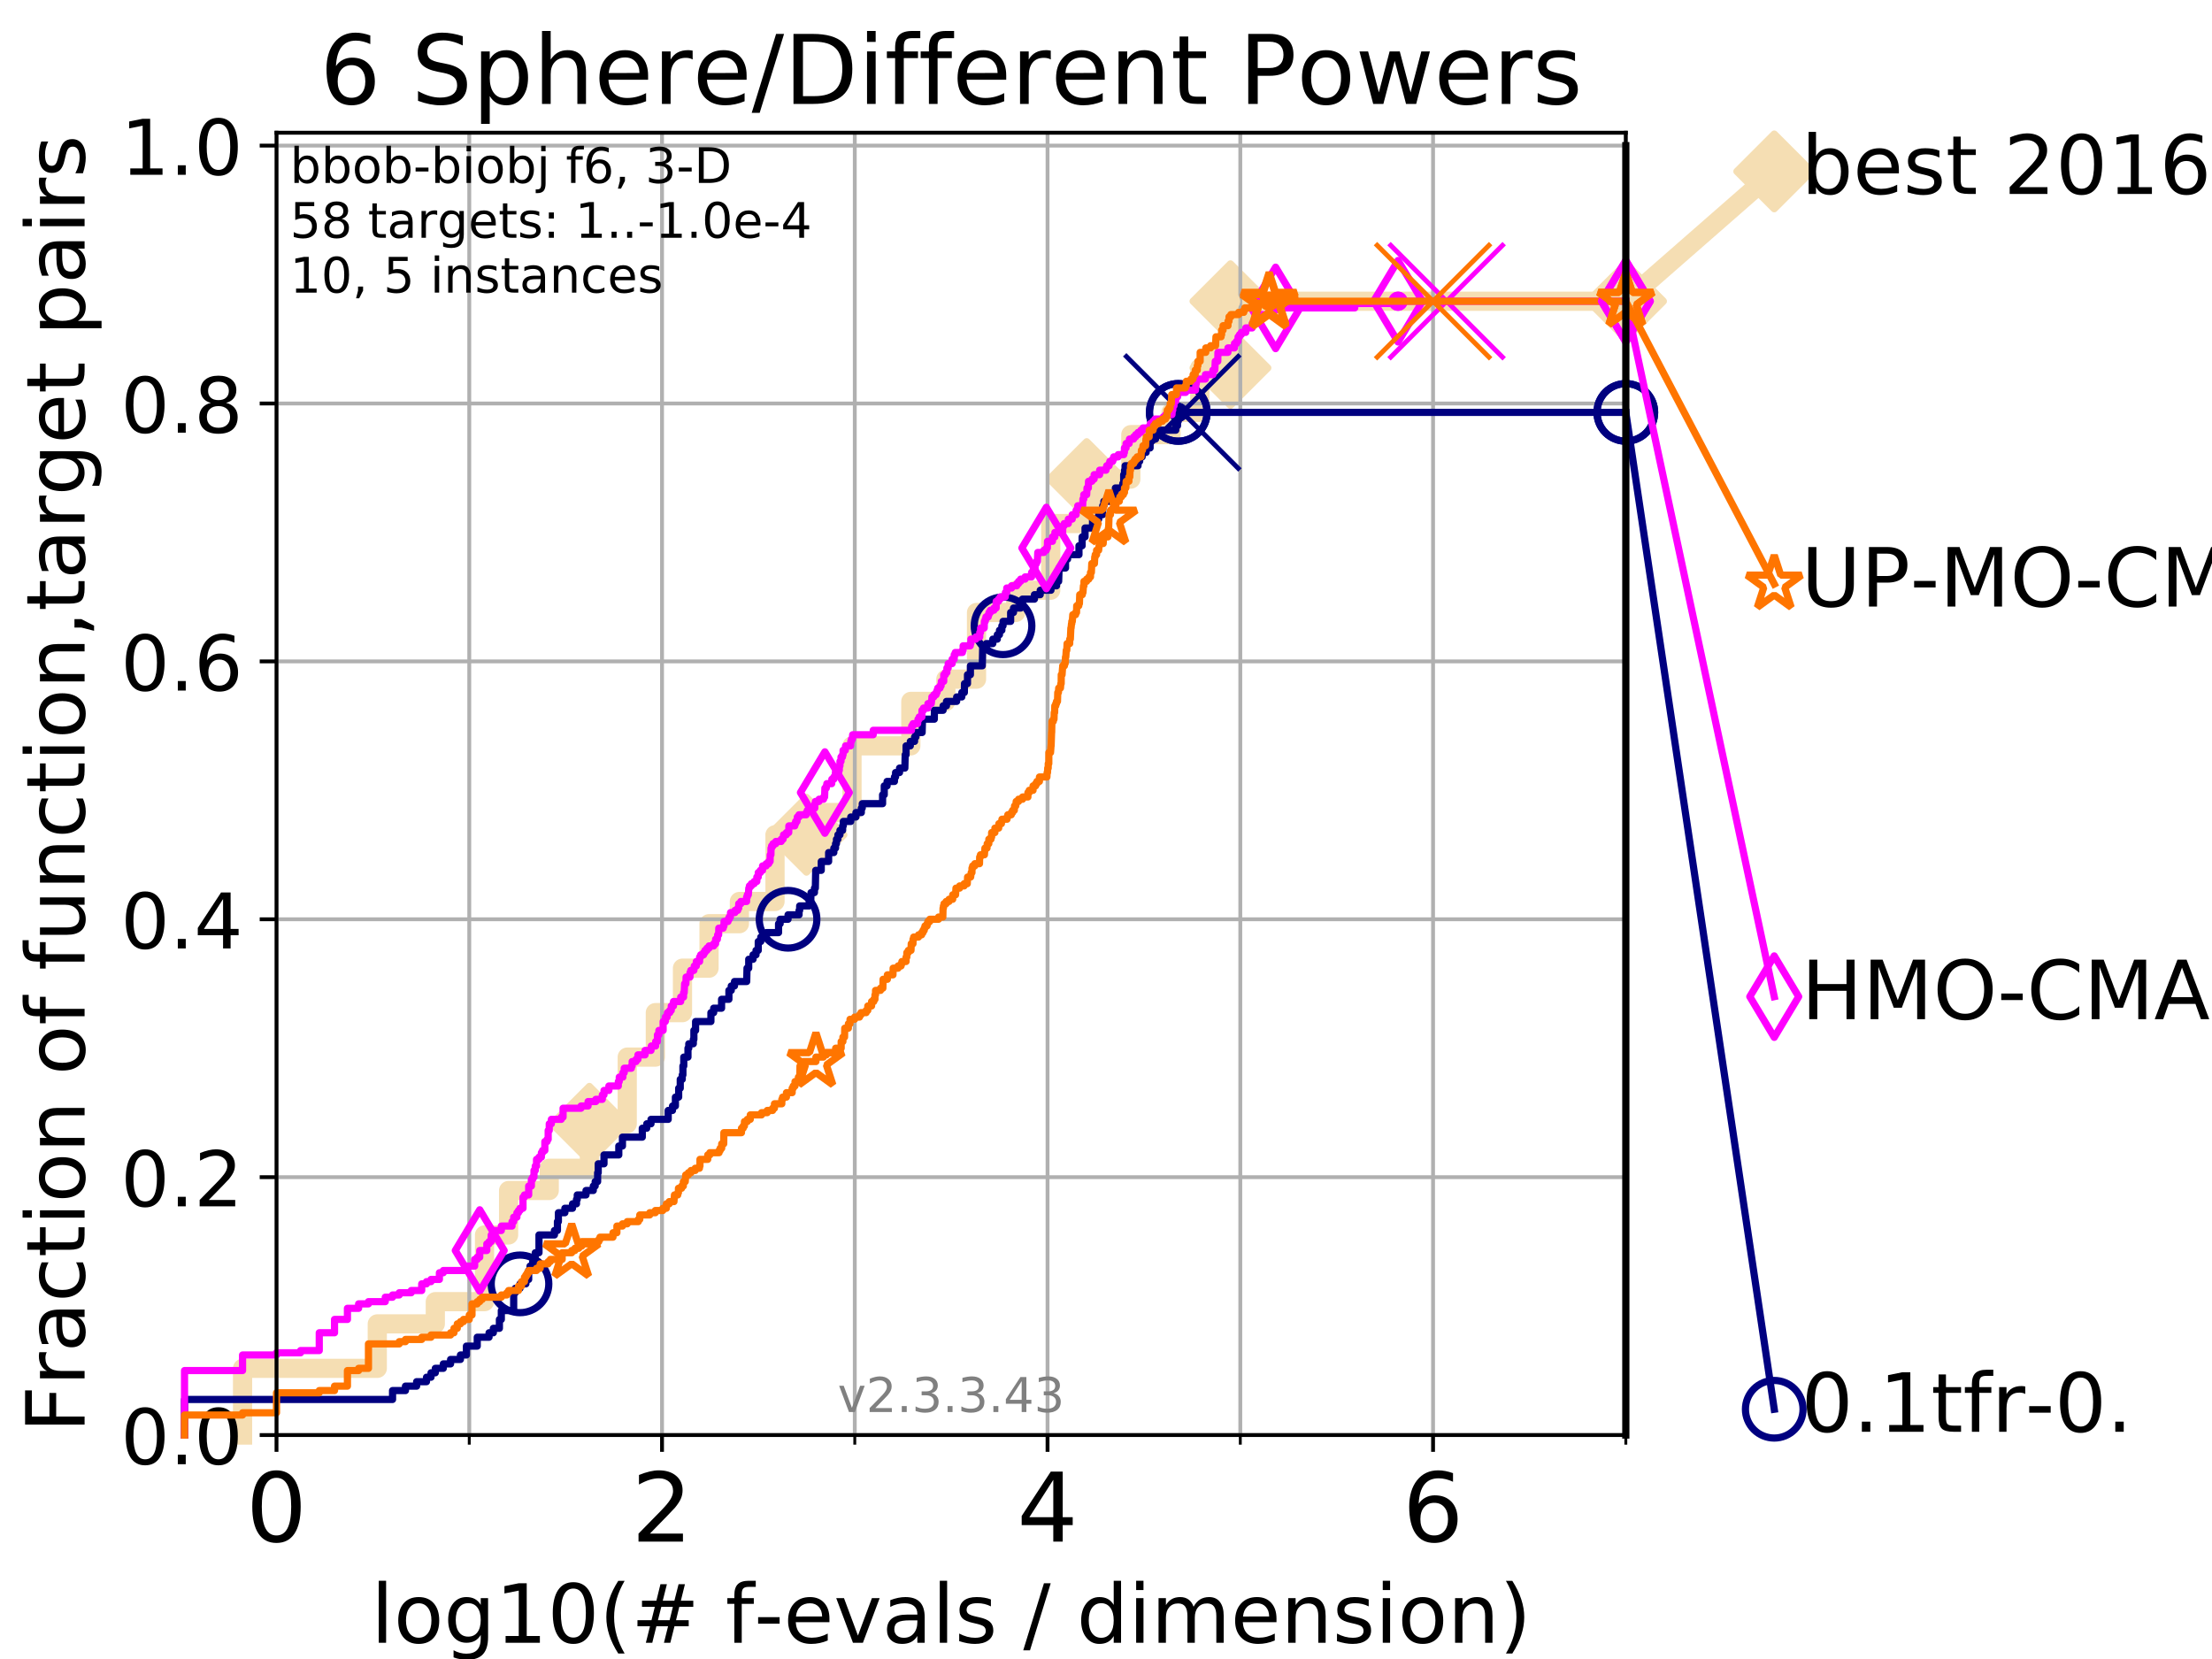 <?xml version="1.0" encoding="utf-8" standalone="no"?>
<!DOCTYPE svg PUBLIC "-//W3C//DTD SVG 1.1//EN"
  "http://www.w3.org/Graphics/SVG/1.1/DTD/svg11.dtd">
<!-- Created with matplotlib (https://matplotlib.org/) -->
<svg height="345.6pt" version="1.1" viewBox="0 0 460.8 345.6" width="460.8pt" xmlns="http://www.w3.org/2000/svg" xmlns:xlink="http://www.w3.org/1999/xlink">
 <defs>
  <style type="text/css">
*{stroke-linecap:butt;stroke-linejoin:round;}
  </style>
 </defs>
 <g id="figure_1">
  <g id="patch_1">
   <path d="M 0 345.6 
L 460.8 345.6 
L 460.8 0 
L 0 0 
z
" style="fill:#ffffff;"/>
  </g>
  <g id="axes_1">
   <g id="patch_2">
    <path d="M 57.6 298.944 
L 338.688 298.944 
L 338.688 27.648 
L 57.6 27.648 
z
" style="fill:#ffffff;"/>
   </g>
   <g id="line2d_1">
    <path d="M 50.529 298.944 
L 50.529 285.05 
L 78.596 285.05 
L 78.596 275.788 
L 90.684 275.788 
L 90.684 271.157 
L 100.935 271.157 
L 100.935 257.263 
L 105.952 257.263 
L 105.952 248.001 
L 114.419 248.001 
L 114.419 243.37 
L 122.782 243.37 
L 122.782 234.107 
L 130.665 234.107 
L 130.665 220.214 
L 136.52 220.214 
L 136.52 210.951 
L 142.17 210.951 
L 142.17 201.689 
L 147.703 201.689 
L 147.703 192.426 
L 154.029 192.426 
L 154.029 187.795 
L 161.45 187.795 
L 161.45 173.901 
L 168.006 173.901 
L 168.006 169.27 
L 177.487 169.27 
L 177.487 155.377 
L 189.74 155.377 
L 189.74 146.114 
L 197.04 146.114 
L 197.04 141.483 
L 203.428 141.483 
L 203.428 127.589 
L 211.597 127.589 
L 211.597 122.958 
L 218.889 122.958 
L 218.889 109.065 
L 226.381 109.065 
L 226.381 99.802 
L 235.571 99.802 
L 235.571 90.54 
L 243.948 90.54 
L 243.948 85.909 
L 249.941 85.909 
L 249.941 76.646 
L 256.324 76.646 
L 256.324 62.753 
L 338.688 62.753 
" style="fill:none;stroke:#f5deb3;stroke-linecap:square;stroke-width:4;"/>
   </g>
   <g id="line2d_2">
    <defs>
     <path d="M 0 7.778 
L 7.778 0 
L 0 -7.778 
L -7.778 0 
z
" id="ma50866376a" style="stroke:#f5deb3;stroke-linejoin:miter;stroke-width:1.5;"/>
    </defs>
    <g>
     <use style="fill:#f5deb3;stroke:#f5deb3;stroke-linejoin:miter;stroke-width:1.5;" x="122.782" xlink:href="#ma50866376a" y="234.107"/>
     <use style="fill:#f5deb3;stroke:#f5deb3;stroke-linejoin:miter;stroke-width:1.5;" x="168.006" xlink:href="#ma50866376a" y="173.901"/>
     <use style="fill:#f5deb3;stroke:#f5deb3;stroke-linejoin:miter;stroke-width:1.5;" x="226.381" xlink:href="#ma50866376a" y="99.802"/>
     <use style="fill:#f5deb3;stroke:#f5deb3;stroke-linejoin:miter;stroke-width:1.5;" x="256.324" xlink:href="#ma50866376a" y="76.646"/>
     <use style="fill:#f5deb3;stroke:#f5deb3;stroke-linejoin:miter;stroke-width:1.5;" x="256.324" xlink:href="#ma50866376a" y="62.753"/>
     <use style="fill:#f5deb3;stroke:#f5deb3;stroke-linejoin:miter;stroke-width:1.5;" x="338.688" xlink:href="#ma50866376a" y="62.753"/>
    </g>
   </g>
   <g id="line2d_3">
    <path style="fill:none;stroke:#f5deb3;stroke-linecap:square;stroke-width:4;"/>
    <g/>
   </g>
   <g id="line2d_4">
    <path d="M 338.688 62.753 
L 369.608 35.706 
" style="fill:none;stroke:#f5deb3;stroke-linecap:square;stroke-width:4;"/>
    <g>
     <use style="fill:#f5deb3;stroke:#f5deb3;stroke-linejoin:miter;stroke-width:1.5;" x="338.688" xlink:href="#ma50866376a" y="62.753"/>
     <use style="fill:#f5deb3;stroke:#f5deb3;stroke-linejoin:miter;stroke-width:1.5;" x="369.608" xlink:href="#ma50866376a" y="35.706"/>
    </g>
   </g>
   <g id="matplotlib.axis_1">
    <g id="xtick_1">
     <g id="line2d_5">
      <path clip-path="url(#p632232d198)" d="M 57.6 298.944 
L 57.6 27.648 
" style="fill:none;stroke:#b0b0b0;stroke-linecap:square;stroke-width:0.8;"/>
     </g>
     <g id="line2d_6">
      <defs>
       <path d="M 0 0 
L 0 3.5 
" id="m71964ffc92" style="stroke:#000000;stroke-width:0.8;"/>
      </defs>
      <g>
       <use style="stroke:#000000;stroke-width:0.8;" x="57.6" xlink:href="#m71964ffc92" y="298.944"/>
      </g>
     </g>
     <g id="text_1">
      <!-- 0 -->
      <defs>
       <path d="M 31.781 66.406 
Q 24.172 66.406 20.328 58.906 
Q 16.5 51.422 16.5 36.375 
Q 16.5 21.391 20.328 13.891 
Q 24.172 6.391 31.781 6.391 
Q 39.453 6.391 43.281 13.891 
Q 47.125 21.391 47.125 36.375 
Q 47.125 51.422 43.281 58.906 
Q 39.453 66.406 31.781 66.406 
z
M 31.781 74.219 
Q 44.047 74.219 50.516 64.516 
Q 56.984 54.828 56.984 36.375 
Q 56.984 17.969 50.516 8.266 
Q 44.047 -1.422 31.781 -1.422 
Q 19.531 -1.422 13.062 8.266 
Q 6.594 17.969 6.594 36.375 
Q 6.594 54.828 13.062 64.516 
Q 19.531 74.219 31.781 74.219 
z
" id="DejaVuSans-48"/>
      </defs>
      <g transform="translate(51.237 321.141)scale(0.2 -0.2)">
       <use xlink:href="#DejaVuSans-48"/>
      </g>
     </g>
    </g>
    <g id="xtick_2">
     <g id="line2d_7">
      <path clip-path="url(#p632232d198)" d="M 137.911 298.944 
L 137.911 27.648 
" style="fill:none;stroke:#b0b0b0;stroke-linecap:square;stroke-width:0.8;"/>
     </g>
     <g id="line2d_8">
      <g>
       <use style="stroke:#000000;stroke-width:0.8;" x="137.911" xlink:href="#m71964ffc92" y="298.944"/>
      </g>
     </g>
     <g id="text_2">
      <!-- 2 -->
      <defs>
       <path d="M 19.188 8.297 
L 53.609 8.297 
L 53.609 0 
L 7.328 0 
L 7.328 8.297 
Q 12.938 14.109 22.625 23.891 
Q 32.328 33.688 34.812 36.531 
Q 39.547 41.844 41.422 45.531 
Q 43.312 49.219 43.312 52.781 
Q 43.312 58.594 39.234 62.25 
Q 35.156 65.922 28.609 65.922 
Q 23.969 65.922 18.812 64.312 
Q 13.672 62.703 7.812 59.422 
L 7.812 69.391 
Q 13.766 71.781 18.938 73 
Q 24.125 74.219 28.422 74.219 
Q 39.75 74.219 46.484 68.547 
Q 53.219 62.891 53.219 53.422 
Q 53.219 48.922 51.531 44.891 
Q 49.859 40.875 45.406 35.406 
Q 44.188 33.984 37.641 27.219 
Q 31.109 20.453 19.188 8.297 
z
" id="DejaVuSans-50"/>
      </defs>
      <g transform="translate(131.548 321.141)scale(0.2 -0.2)">
       <use xlink:href="#DejaVuSans-50"/>
      </g>
     </g>
    </g>
    <g id="xtick_3">
     <g id="line2d_9">
      <path clip-path="url(#p632232d198)" d="M 218.222 298.944 
L 218.222 27.648 
" style="fill:none;stroke:#b0b0b0;stroke-linecap:square;stroke-width:0.8;"/>
     </g>
     <g id="line2d_10">
      <g>
       <use style="stroke:#000000;stroke-width:0.8;" x="218.222" xlink:href="#m71964ffc92" y="298.944"/>
      </g>
     </g>
     <g id="text_3">
      <!-- 4 -->
      <defs>
       <path d="M 37.797 64.312 
L 12.891 25.391 
L 37.797 25.391 
z
M 35.203 72.906 
L 47.609 72.906 
L 47.609 25.391 
L 58.016 25.391 
L 58.016 17.188 
L 47.609 17.188 
L 47.609 0 
L 37.797 0 
L 37.797 17.188 
L 4.891 17.188 
L 4.891 26.703 
z
" id="DejaVuSans-52"/>
      </defs>
      <g transform="translate(211.859 321.141)scale(0.2 -0.2)">
       <use xlink:href="#DejaVuSans-52"/>
      </g>
     </g>
    </g>
    <g id="xtick_4">
     <g id="line2d_11">
      <path clip-path="url(#p632232d198)" d="M 298.533 298.944 
L 298.533 27.648 
" style="fill:none;stroke:#b0b0b0;stroke-linecap:square;stroke-width:0.8;"/>
     </g>
     <g id="line2d_12">
      <g>
       <use style="stroke:#000000;stroke-width:0.8;" x="298.533" xlink:href="#m71964ffc92" y="298.944"/>
      </g>
     </g>
     <g id="text_4">
      <!-- 6 -->
      <defs>
       <path d="M 33.016 40.375 
Q 26.375 40.375 22.484 35.828 
Q 18.609 31.297 18.609 23.391 
Q 18.609 15.531 22.484 10.953 
Q 26.375 6.391 33.016 6.391 
Q 39.656 6.391 43.531 10.953 
Q 47.406 15.531 47.406 23.391 
Q 47.406 31.297 43.531 35.828 
Q 39.656 40.375 33.016 40.375 
z
M 52.594 71.297 
L 52.594 62.312 
Q 48.875 64.062 45.094 64.984 
Q 41.312 65.922 37.594 65.922 
Q 27.828 65.922 22.672 59.328 
Q 17.531 52.734 16.797 39.406 
Q 19.672 43.656 24.016 45.922 
Q 28.375 48.188 33.594 48.188 
Q 44.578 48.188 50.953 41.516 
Q 57.328 34.859 57.328 23.391 
Q 57.328 12.156 50.688 5.359 
Q 44.047 -1.422 33.016 -1.422 
Q 20.359 -1.422 13.672 8.266 
Q 6.984 17.969 6.984 36.375 
Q 6.984 53.656 15.188 63.938 
Q 23.391 74.219 37.203 74.219 
Q 40.922 74.219 44.703 73.484 
Q 48.484 72.75 52.594 71.297 
z
" id="DejaVuSans-54"/>
      </defs>
      <g transform="translate(292.17 321.141)scale(0.2 -0.2)">
       <use xlink:href="#DejaVuSans-54"/>
      </g>
     </g>
    </g>
    <g id="xtick_5">
     <g id="line2d_13">
      <path clip-path="url(#p632232d198)" d="M 97.755 298.944 
L 97.755 27.648 
" style="fill:none;stroke:#b0b0b0;stroke-linecap:square;stroke-width:0.8;"/>
     </g>
     <g id="line2d_14">
      <defs>
       <path d="M 0 0 
L 0 2 
" id="mbc4780503e" style="stroke:#000000;stroke-width:0.6;"/>
      </defs>
      <g>
       <use style="stroke:#000000;stroke-width:0.6;" x="97.755" xlink:href="#mbc4780503e" y="298.944"/>
      </g>
     </g>
    </g>
    <g id="xtick_6">
     <g id="line2d_15">
      <path clip-path="url(#p632232d198)" d="M 178.066 298.944 
L 178.066 27.648 
" style="fill:none;stroke:#b0b0b0;stroke-linecap:square;stroke-width:0.8;"/>
     </g>
     <g id="line2d_16">
      <g>
       <use style="stroke:#000000;stroke-width:0.6;" x="178.066" xlink:href="#mbc4780503e" y="298.944"/>
      </g>
     </g>
    </g>
    <g id="xtick_7">
     <g id="line2d_17">
      <path clip-path="url(#p632232d198)" d="M 258.377 298.944 
L 258.377 27.648 
" style="fill:none;stroke:#b0b0b0;stroke-linecap:square;stroke-width:0.8;"/>
     </g>
     <g id="line2d_18">
      <g>
       <use style="stroke:#000000;stroke-width:0.6;" x="258.377" xlink:href="#mbc4780503e" y="298.944"/>
      </g>
     </g>
    </g>
    <g id="xtick_8">
     <g id="line2d_19">
      <path clip-path="url(#p632232d198)" d="M 338.688 298.944 
L 338.688 27.648 
" style="fill:none;stroke:#b0b0b0;stroke-linecap:square;stroke-width:0.8;"/>
     </g>
     <g id="line2d_20">
      <g>
       <use style="stroke:#000000;stroke-width:0.6;" x="338.688" xlink:href="#mbc4780503e" y="298.944"/>
      </g>
     </g>
    </g>
    <g id="text_5">
     <!-- log10(# f-evals / dimension) -->
     <defs>
      <path d="M 9.422 75.984 
L 18.406 75.984 
L 18.406 0 
L 9.422 0 
z
" id="DejaVuSans-108"/>
      <path d="M 30.609 48.391 
Q 23.391 48.391 19.188 42.75 
Q 14.984 37.109 14.984 27.297 
Q 14.984 17.484 19.156 11.844 
Q 23.344 6.203 30.609 6.203 
Q 37.797 6.203 41.984 11.859 
Q 46.188 17.531 46.188 27.297 
Q 46.188 37.016 41.984 42.703 
Q 37.797 48.391 30.609 48.391 
z
M 30.609 56 
Q 42.328 56 49.016 48.375 
Q 55.719 40.766 55.719 27.297 
Q 55.719 13.875 49.016 6.219 
Q 42.328 -1.422 30.609 -1.422 
Q 18.844 -1.422 12.172 6.219 
Q 5.516 13.875 5.516 27.297 
Q 5.516 40.766 12.172 48.375 
Q 18.844 56 30.609 56 
z
" id="DejaVuSans-111"/>
      <path d="M 45.406 27.984 
Q 45.406 37.75 41.375 43.109 
Q 37.359 48.484 30.078 48.484 
Q 22.859 48.484 18.828 43.109 
Q 14.797 37.75 14.797 27.984 
Q 14.797 18.266 18.828 12.891 
Q 22.859 7.516 30.078 7.516 
Q 37.359 7.516 41.375 12.891 
Q 45.406 18.266 45.406 27.984 
z
M 54.391 6.781 
Q 54.391 -7.172 48.188 -13.984 
Q 42 -20.797 29.203 -20.797 
Q 24.469 -20.797 20.266 -20.094 
Q 16.062 -19.391 12.109 -17.922 
L 12.109 -9.188 
Q 16.062 -11.328 19.922 -12.344 
Q 23.781 -13.375 27.781 -13.375 
Q 36.625 -13.375 41.016 -8.766 
Q 45.406 -4.156 45.406 5.172 
L 45.406 9.625 
Q 42.625 4.781 38.281 2.391 
Q 33.938 0 27.875 0 
Q 17.828 0 11.672 7.656 
Q 5.516 15.328 5.516 27.984 
Q 5.516 40.672 11.672 48.328 
Q 17.828 56 27.875 56 
Q 33.938 56 38.281 53.609 
Q 42.625 51.219 45.406 46.391 
L 45.406 54.688 
L 54.391 54.688 
z
" id="DejaVuSans-103"/>
      <path d="M 12.406 8.297 
L 28.516 8.297 
L 28.516 63.922 
L 10.984 60.406 
L 10.984 69.391 
L 28.422 72.906 
L 38.281 72.906 
L 38.281 8.297 
L 54.391 8.297 
L 54.391 0 
L 12.406 0 
z
" id="DejaVuSans-49"/>
      <path d="M 31 75.875 
Q 24.469 64.656 21.281 53.656 
Q 18.109 42.672 18.109 31.391 
Q 18.109 20.125 21.312 9.062 
Q 24.516 -2 31 -13.188 
L 23.188 -13.188 
Q 15.875 -1.703 12.234 9.375 
Q 8.594 20.453 8.594 31.391 
Q 8.594 42.281 12.203 53.312 
Q 15.828 64.359 23.188 75.875 
z
" id="DejaVuSans-40"/>
      <path d="M 51.125 44 
L 36.922 44 
L 32.812 27.688 
L 47.125 27.688 
z
M 43.797 71.781 
L 38.719 51.516 
L 52.984 51.516 
L 58.109 71.781 
L 65.922 71.781 
L 60.891 51.516 
L 76.125 51.516 
L 76.125 44 
L 58.984 44 
L 54.984 27.688 
L 70.516 27.688 
L 70.516 20.219 
L 53.078 20.219 
L 48 0 
L 40.188 0 
L 45.219 20.219 
L 30.906 20.219 
L 25.875 0 
L 18.016 0 
L 23.094 20.219 
L 7.719 20.219 
L 7.719 27.688 
L 24.906 27.688 
L 29 44 
L 13.281 44 
L 13.281 51.516 
L 30.906 51.516 
L 35.891 71.781 
z
" id="DejaVuSans-35"/>
      <path id="DejaVuSans-32"/>
      <path d="M 37.109 75.984 
L 37.109 68.5 
L 28.516 68.5 
Q 23.688 68.5 21.797 66.547 
Q 19.922 64.594 19.922 59.516 
L 19.922 54.688 
L 34.719 54.688 
L 34.719 47.703 
L 19.922 47.703 
L 19.922 0 
L 10.891 0 
L 10.891 47.703 
L 2.297 47.703 
L 2.297 54.688 
L 10.891 54.688 
L 10.891 58.5 
Q 10.891 67.625 15.141 71.797 
Q 19.391 75.984 28.609 75.984 
z
" id="DejaVuSans-102"/>
      <path d="M 4.891 31.391 
L 31.203 31.391 
L 31.203 23.391 
L 4.891 23.391 
z
" id="DejaVuSans-45"/>
      <path d="M 56.203 29.594 
L 56.203 25.203 
L 14.891 25.203 
Q 15.484 15.922 20.484 11.062 
Q 25.484 6.203 34.422 6.203 
Q 39.594 6.203 44.453 7.469 
Q 49.312 8.734 54.109 11.281 
L 54.109 2.781 
Q 49.266 0.734 44.188 -0.344 
Q 39.109 -1.422 33.891 -1.422 
Q 20.797 -1.422 13.156 6.188 
Q 5.516 13.812 5.516 26.812 
Q 5.516 40.234 12.766 48.109 
Q 20.016 56 32.328 56 
Q 43.359 56 49.781 48.891 
Q 56.203 41.797 56.203 29.594 
z
M 47.219 32.234 
Q 47.125 39.594 43.094 43.984 
Q 39.062 48.391 32.422 48.391 
Q 24.906 48.391 20.391 44.141 
Q 15.875 39.891 15.188 32.172 
z
" id="DejaVuSans-101"/>
      <path d="M 2.984 54.688 
L 12.5 54.688 
L 29.594 8.797 
L 46.688 54.688 
L 56.203 54.688 
L 35.688 0 
L 23.484 0 
z
" id="DejaVuSans-118"/>
      <path d="M 34.281 27.484 
Q 23.391 27.484 19.188 25 
Q 14.984 22.516 14.984 16.5 
Q 14.984 11.719 18.141 8.906 
Q 21.297 6.109 26.703 6.109 
Q 34.188 6.109 38.703 11.406 
Q 43.219 16.703 43.219 25.484 
L 43.219 27.484 
z
M 52.203 31.203 
L 52.203 0 
L 43.219 0 
L 43.219 8.297 
Q 40.141 3.328 35.547 0.953 
Q 30.953 -1.422 24.312 -1.422 
Q 15.922 -1.422 10.953 3.297 
Q 6 8.016 6 15.922 
Q 6 25.141 12.172 29.828 
Q 18.359 34.516 30.609 34.516 
L 43.219 34.516 
L 43.219 35.406 
Q 43.219 41.609 39.141 45 
Q 35.062 48.391 27.688 48.391 
Q 23 48.391 18.547 47.266 
Q 14.109 46.141 10.016 43.891 
L 10.016 52.203 
Q 14.938 54.109 19.578 55.047 
Q 24.219 56 28.609 56 
Q 40.484 56 46.344 49.844 
Q 52.203 43.703 52.203 31.203 
z
" id="DejaVuSans-97"/>
      <path d="M 44.281 53.078 
L 44.281 44.578 
Q 40.484 46.531 36.375 47.5 
Q 32.281 48.484 27.875 48.484 
Q 21.188 48.484 17.844 46.438 
Q 14.5 44.391 14.5 40.281 
Q 14.5 37.156 16.891 35.375 
Q 19.281 33.594 26.516 31.984 
L 29.594 31.297 
Q 39.156 29.25 43.188 25.516 
Q 47.219 21.781 47.219 15.094 
Q 47.219 7.469 41.188 3.016 
Q 35.156 -1.422 24.609 -1.422 
Q 20.219 -1.422 15.453 -0.562 
Q 10.688 0.297 5.422 2 
L 5.422 11.281 
Q 10.406 8.688 15.234 7.391 
Q 20.062 6.109 24.812 6.109 
Q 31.156 6.109 34.562 8.281 
Q 37.984 10.453 37.984 14.406 
Q 37.984 18.062 35.516 20.016 
Q 33.062 21.969 24.703 23.781 
L 21.578 24.516 
Q 13.234 26.266 9.516 29.906 
Q 5.812 33.547 5.812 39.891 
Q 5.812 47.609 11.281 51.797 
Q 16.75 56 26.812 56 
Q 31.781 56 36.172 55.266 
Q 40.578 54.547 44.281 53.078 
z
" id="DejaVuSans-115"/>
      <path d="M 25.391 72.906 
L 33.688 72.906 
L 8.297 -9.281 
L 0 -9.281 
z
" id="DejaVuSans-47"/>
      <path d="M 45.406 46.391 
L 45.406 75.984 
L 54.391 75.984 
L 54.391 0 
L 45.406 0 
L 45.406 8.203 
Q 42.578 3.328 38.25 0.953 
Q 33.938 -1.422 27.875 -1.422 
Q 17.969 -1.422 11.734 6.484 
Q 5.516 14.406 5.516 27.297 
Q 5.516 40.188 11.734 48.094 
Q 17.969 56 27.875 56 
Q 33.938 56 38.25 53.625 
Q 42.578 51.266 45.406 46.391 
z
M 14.797 27.297 
Q 14.797 17.391 18.875 11.75 
Q 22.953 6.109 30.078 6.109 
Q 37.203 6.109 41.297 11.75 
Q 45.406 17.391 45.406 27.297 
Q 45.406 37.203 41.297 42.844 
Q 37.203 48.484 30.078 48.484 
Q 22.953 48.484 18.875 42.844 
Q 14.797 37.203 14.797 27.297 
z
" id="DejaVuSans-100"/>
      <path d="M 9.422 54.688 
L 18.406 54.688 
L 18.406 0 
L 9.422 0 
z
M 9.422 75.984 
L 18.406 75.984 
L 18.406 64.594 
L 9.422 64.594 
z
" id="DejaVuSans-105"/>
      <path d="M 52 44.188 
Q 55.375 50.25 60.062 53.125 
Q 64.75 56 71.094 56 
Q 79.641 56 84.281 50.016 
Q 88.922 44.047 88.922 33.016 
L 88.922 0 
L 79.891 0 
L 79.891 32.719 
Q 79.891 40.578 77.094 44.375 
Q 74.312 48.188 68.609 48.188 
Q 61.625 48.188 57.562 43.547 
Q 53.516 38.922 53.516 30.906 
L 53.516 0 
L 44.484 0 
L 44.484 32.719 
Q 44.484 40.625 41.703 44.406 
Q 38.922 48.188 33.109 48.188 
Q 26.219 48.188 22.156 43.531 
Q 18.109 38.875 18.109 30.906 
L 18.109 0 
L 9.078 0 
L 9.078 54.688 
L 18.109 54.688 
L 18.109 46.188 
Q 21.188 51.219 25.484 53.609 
Q 29.781 56 35.688 56 
Q 41.656 56 45.828 52.969 
Q 50 49.953 52 44.188 
z
" id="DejaVuSans-109"/>
      <path d="M 54.891 33.016 
L 54.891 0 
L 45.906 0 
L 45.906 32.719 
Q 45.906 40.484 42.875 44.328 
Q 39.844 48.188 33.797 48.188 
Q 26.516 48.188 22.312 43.547 
Q 18.109 38.922 18.109 30.906 
L 18.109 0 
L 9.078 0 
L 9.078 54.688 
L 18.109 54.688 
L 18.109 46.188 
Q 21.344 51.125 25.703 53.562 
Q 30.078 56 35.797 56 
Q 45.219 56 50.047 50.172 
Q 54.891 44.344 54.891 33.016 
z
" id="DejaVuSans-110"/>
      <path d="M 8.016 75.875 
L 15.828 75.875 
Q 23.141 64.359 26.781 53.312 
Q 30.422 42.281 30.422 31.391 
Q 30.422 20.453 26.781 9.375 
Q 23.141 -1.703 15.828 -13.188 
L 8.016 -13.188 
Q 14.5 -2 17.703 9.062 
Q 20.906 20.125 20.906 31.391 
Q 20.906 42.672 17.703 53.656 
Q 14.5 64.656 8.016 75.875 
z
" id="DejaVuSans-41"/>
     </defs>
     <g transform="translate(77.303 342.218)scale(0.17 -0.17)">
      <use xlink:href="#DejaVuSans-108"/>
      <use x="27.783" xlink:href="#DejaVuSans-111"/>
      <use x="88.965" xlink:href="#DejaVuSans-103"/>
      <use x="152.441" xlink:href="#DejaVuSans-49"/>
      <use x="216.064" xlink:href="#DejaVuSans-48"/>
      <use x="279.688" xlink:href="#DejaVuSans-40"/>
      <use x="318.701" xlink:href="#DejaVuSans-35"/>
      <use x="402.49" xlink:href="#DejaVuSans-32"/>
      <use x="434.277" xlink:href="#DejaVuSans-102"/>
      <use x="469.404" xlink:href="#DejaVuSans-45"/>
      <use x="505.488" xlink:href="#DejaVuSans-101"/>
      <use x="567.012" xlink:href="#DejaVuSans-118"/>
      <use x="626.191" xlink:href="#DejaVuSans-97"/>
      <use x="687.471" xlink:href="#DejaVuSans-108"/>
      <use x="715.254" xlink:href="#DejaVuSans-115"/>
      <use x="767.354" xlink:href="#DejaVuSans-32"/>
      <use x="799.141" xlink:href="#DejaVuSans-47"/>
      <use x="832.832" xlink:href="#DejaVuSans-32"/>
      <use x="864.619" xlink:href="#DejaVuSans-100"/>
      <use x="928.096" xlink:href="#DejaVuSans-105"/>
      <use x="955.879" xlink:href="#DejaVuSans-109"/>
      <use x="1053.291" xlink:href="#DejaVuSans-101"/>
      <use x="1114.814" xlink:href="#DejaVuSans-110"/>
      <use x="1178.193" xlink:href="#DejaVuSans-115"/>
      <use x="1230.293" xlink:href="#DejaVuSans-105"/>
      <use x="1258.076" xlink:href="#DejaVuSans-111"/>
      <use x="1319.258" xlink:href="#DejaVuSans-110"/>
      <use x="1382.637" xlink:href="#DejaVuSans-41"/>
     </g>
    </g>
   </g>
   <g id="matplotlib.axis_2">
    <g id="ytick_1">
     <g id="line2d_21">
      <path clip-path="url(#p632232d198)" d="M 57.6 298.944 
L 338.688 298.944 
" style="fill:none;stroke:#b0b0b0;stroke-linecap:square;stroke-width:0.8;"/>
     </g>
     <g id="line2d_22">
      <defs>
       <path d="M 0 0 
L -3.5 0 
" id="m6996e4ff9c" style="stroke:#000000;stroke-width:0.8;"/>
      </defs>
      <g>
       <use style="stroke:#000000;stroke-width:0.8;" x="57.6" xlink:href="#m6996e4ff9c" y="298.944"/>
      </g>
     </g>
     <g id="text_6">
      <!-- 0.0 -->
      <defs>
       <path d="M 10.688 12.406 
L 21 12.406 
L 21 0 
L 10.688 0 
z
" id="DejaVuSans-46"/>
      </defs>
      <g transform="translate(25.155 305.023)scale(0.16 -0.16)">
       <use xlink:href="#DejaVuSans-48"/>
       <use x="63.623" xlink:href="#DejaVuSans-46"/>
       <use x="95.41" xlink:href="#DejaVuSans-48"/>
      </g>
     </g>
    </g>
    <g id="ytick_2">
     <g id="line2d_23">
      <path clip-path="url(#p632232d198)" d="M 57.6 245.222 
L 338.688 245.222 
" style="fill:none;stroke:#b0b0b0;stroke-linecap:square;stroke-width:0.8;"/>
     </g>
     <g id="line2d_24">
      <g>
       <use style="stroke:#000000;stroke-width:0.8;" x="57.6" xlink:href="#m6996e4ff9c" y="245.222"/>
      </g>
     </g>
     <g id="text_7">
      <!-- 0.2 -->
      <g transform="translate(25.155 251.301)scale(0.16 -0.16)">
       <use xlink:href="#DejaVuSans-48"/>
       <use x="63.623" xlink:href="#DejaVuSans-46"/>
       <use x="95.41" xlink:href="#DejaVuSans-50"/>
      </g>
     </g>
    </g>
    <g id="ytick_3">
     <g id="line2d_25">
      <path clip-path="url(#p632232d198)" d="M 57.6 191.5 
L 338.688 191.5 
" style="fill:none;stroke:#b0b0b0;stroke-linecap:square;stroke-width:0.8;"/>
     </g>
     <g id="line2d_26">
      <g>
       <use style="stroke:#000000;stroke-width:0.8;" x="57.6" xlink:href="#m6996e4ff9c" y="191.5"/>
      </g>
     </g>
     <g id="text_8">
      <!-- 0.4 -->
      <g transform="translate(25.155 197.579)scale(0.16 -0.16)">
       <use xlink:href="#DejaVuSans-48"/>
       <use x="63.623" xlink:href="#DejaVuSans-46"/>
       <use x="95.41" xlink:href="#DejaVuSans-52"/>
      </g>
     </g>
    </g>
    <g id="ytick_4">
     <g id="line2d_27">
      <path clip-path="url(#p632232d198)" d="M 57.6 137.778 
L 338.688 137.778 
" style="fill:none;stroke:#b0b0b0;stroke-linecap:square;stroke-width:0.8;"/>
     </g>
     <g id="line2d_28">
      <g>
       <use style="stroke:#000000;stroke-width:0.8;" x="57.6" xlink:href="#m6996e4ff9c" y="137.778"/>
      </g>
     </g>
     <g id="text_9">
      <!-- 0.6 -->
      <g transform="translate(25.155 143.857)scale(0.16 -0.16)">
       <use xlink:href="#DejaVuSans-48"/>
       <use x="63.623" xlink:href="#DejaVuSans-46"/>
       <use x="95.41" xlink:href="#DejaVuSans-54"/>
      </g>
     </g>
    </g>
    <g id="ytick_5">
     <g id="line2d_29">
      <path clip-path="url(#p632232d198)" d="M 57.6 84.056 
L 338.688 84.056 
" style="fill:none;stroke:#b0b0b0;stroke-linecap:square;stroke-width:0.8;"/>
     </g>
     <g id="line2d_30">
      <g>
       <use style="stroke:#000000;stroke-width:0.8;" x="57.6" xlink:href="#m6996e4ff9c" y="84.056"/>
      </g>
     </g>
     <g id="text_10">
      <!-- 0.8 -->
      <defs>
       <path d="M 31.781 34.625 
Q 24.75 34.625 20.719 30.859 
Q 16.703 27.094 16.703 20.516 
Q 16.703 13.922 20.719 10.156 
Q 24.75 6.391 31.781 6.391 
Q 38.812 6.391 42.859 10.172 
Q 46.922 13.969 46.922 20.516 
Q 46.922 27.094 42.891 30.859 
Q 38.875 34.625 31.781 34.625 
z
M 21.922 38.812 
Q 15.578 40.375 12.031 44.719 
Q 8.5 49.078 8.5 55.328 
Q 8.5 64.062 14.719 69.141 
Q 20.953 74.219 31.781 74.219 
Q 42.672 74.219 48.875 69.141 
Q 55.078 64.062 55.078 55.328 
Q 55.078 49.078 51.531 44.719 
Q 48 40.375 41.703 38.812 
Q 48.828 37.156 52.797 32.312 
Q 56.781 27.484 56.781 20.516 
Q 56.781 9.906 50.312 4.234 
Q 43.844 -1.422 31.781 -1.422 
Q 19.734 -1.422 13.25 4.234 
Q 6.781 9.906 6.781 20.516 
Q 6.781 27.484 10.781 32.312 
Q 14.797 37.156 21.922 38.812 
z
M 18.312 54.391 
Q 18.312 48.734 21.844 45.562 
Q 25.391 42.391 31.781 42.391 
Q 38.141 42.391 41.719 45.562 
Q 45.312 48.734 45.312 54.391 
Q 45.312 60.062 41.719 63.234 
Q 38.141 66.406 31.781 66.406 
Q 25.391 66.406 21.844 63.234 
Q 18.312 60.062 18.312 54.391 
z
" id="DejaVuSans-56"/>
      </defs>
      <g transform="translate(25.155 90.135)scale(0.16 -0.16)">
       <use xlink:href="#DejaVuSans-48"/>
       <use x="63.623" xlink:href="#DejaVuSans-46"/>
       <use x="95.41" xlink:href="#DejaVuSans-56"/>
      </g>
     </g>
    </g>
    <g id="ytick_6">
     <g id="line2d_31">
      <path clip-path="url(#p632232d198)" d="M 57.6 30.334 
L 338.688 30.334 
" style="fill:none;stroke:#b0b0b0;stroke-linecap:square;stroke-width:0.8;"/>
     </g>
     <g id="line2d_32">
      <g>
       <use style="stroke:#000000;stroke-width:0.8;" x="57.6" xlink:href="#m6996e4ff9c" y="30.334"/>
      </g>
     </g>
     <g id="text_11">
      <!-- 1.0 -->
      <g transform="translate(25.155 36.413)scale(0.16 -0.16)">
       <use xlink:href="#DejaVuSans-49"/>
       <use x="63.623" xlink:href="#DejaVuSans-46"/>
       <use x="95.41" xlink:href="#DejaVuSans-48"/>
      </g>
     </g>
    </g>
    <g id="text_12">
     <!-- Fraction of function,target pairs -->
     <defs>
      <path d="M 9.812 72.906 
L 51.703 72.906 
L 51.703 64.594 
L 19.672 64.594 
L 19.672 43.109 
L 48.578 43.109 
L 48.578 34.812 
L 19.672 34.812 
L 19.672 0 
L 9.812 0 
z
" id="DejaVuSans-70"/>
      <path d="M 41.109 46.297 
Q 39.594 47.172 37.812 47.578 
Q 36.031 48 33.891 48 
Q 26.266 48 22.188 43.047 
Q 18.109 38.094 18.109 28.812 
L 18.109 0 
L 9.078 0 
L 9.078 54.688 
L 18.109 54.688 
L 18.109 46.188 
Q 20.953 51.172 25.484 53.578 
Q 30.031 56 36.531 56 
Q 37.453 56 38.578 55.875 
Q 39.703 55.766 41.062 55.516 
z
" id="DejaVuSans-114"/>
      <path d="M 48.781 52.594 
L 48.781 44.188 
Q 44.969 46.297 41.141 47.344 
Q 37.312 48.391 33.406 48.391 
Q 24.656 48.391 19.812 42.844 
Q 14.984 37.312 14.984 27.297 
Q 14.984 17.281 19.812 11.734 
Q 24.656 6.203 33.406 6.203 
Q 37.312 6.203 41.141 7.25 
Q 44.969 8.297 48.781 10.406 
L 48.781 2.094 
Q 45.016 0.344 40.984 -0.531 
Q 36.969 -1.422 32.422 -1.422 
Q 20.062 -1.422 12.781 6.344 
Q 5.516 14.109 5.516 27.297 
Q 5.516 40.672 12.859 48.328 
Q 20.219 56 33.016 56 
Q 37.156 56 41.109 55.141 
Q 45.062 54.297 48.781 52.594 
z
" id="DejaVuSans-99"/>
      <path d="M 18.312 70.219 
L 18.312 54.688 
L 36.812 54.688 
L 36.812 47.703 
L 18.312 47.703 
L 18.312 18.016 
Q 18.312 11.328 20.141 9.422 
Q 21.969 7.516 27.594 7.516 
L 36.812 7.516 
L 36.812 0 
L 27.594 0 
Q 17.188 0 13.234 3.875 
Q 9.281 7.766 9.281 18.016 
L 9.281 47.703 
L 2.688 47.703 
L 2.688 54.688 
L 9.281 54.688 
L 9.281 70.219 
z
" id="DejaVuSans-116"/>
      <path d="M 8.5 21.578 
L 8.5 54.688 
L 17.484 54.688 
L 17.484 21.922 
Q 17.484 14.156 20.5 10.266 
Q 23.531 6.391 29.594 6.391 
Q 36.859 6.391 41.078 11.031 
Q 45.312 15.672 45.312 23.688 
L 45.312 54.688 
L 54.297 54.688 
L 54.297 0 
L 45.312 0 
L 45.312 8.406 
Q 42.047 3.422 37.719 1 
Q 33.406 -1.422 27.688 -1.422 
Q 18.266 -1.422 13.375 4.438 
Q 8.5 10.297 8.5 21.578 
z
M 31.109 56 
z
" id="DejaVuSans-117"/>
      <path d="M 11.719 12.406 
L 22.016 12.406 
L 22.016 4 
L 14.016 -11.625 
L 7.719 -11.625 
L 11.719 4 
z
" id="DejaVuSans-44"/>
      <path d="M 18.109 8.203 
L 18.109 -20.797 
L 9.078 -20.797 
L 9.078 54.688 
L 18.109 54.688 
L 18.109 46.391 
Q 20.953 51.266 25.266 53.625 
Q 29.594 56 35.594 56 
Q 45.562 56 51.781 48.094 
Q 58.016 40.188 58.016 27.297 
Q 58.016 14.406 51.781 6.484 
Q 45.562 -1.422 35.594 -1.422 
Q 29.594 -1.422 25.266 0.953 
Q 20.953 3.328 18.109 8.203 
z
M 48.688 27.297 
Q 48.688 37.203 44.609 42.844 
Q 40.531 48.484 33.406 48.484 
Q 26.266 48.484 22.188 42.844 
Q 18.109 37.203 18.109 27.297 
Q 18.109 17.391 22.188 11.75 
Q 26.266 6.109 33.406 6.109 
Q 40.531 6.109 44.609 11.75 
Q 48.688 17.391 48.688 27.297 
z
" id="DejaVuSans-112"/>
     </defs>
     <g transform="translate(17.62 298.435)rotate(-90)scale(0.17 -0.17)">
      <use xlink:href="#DejaVuSans-70"/>
      <use x="57.41" xlink:href="#DejaVuSans-114"/>
      <use x="98.523" xlink:href="#DejaVuSans-97"/>
      <use x="159.803" xlink:href="#DejaVuSans-99"/>
      <use x="214.783" xlink:href="#DejaVuSans-116"/>
      <use x="253.992" xlink:href="#DejaVuSans-105"/>
      <use x="281.775" xlink:href="#DejaVuSans-111"/>
      <use x="342.957" xlink:href="#DejaVuSans-110"/>
      <use x="406.336" xlink:href="#DejaVuSans-32"/>
      <use x="438.123" xlink:href="#DejaVuSans-111"/>
      <use x="499.305" xlink:href="#DejaVuSans-102"/>
      <use x="534.51" xlink:href="#DejaVuSans-32"/>
      <use x="566.297" xlink:href="#DejaVuSans-102"/>
      <use x="601.502" xlink:href="#DejaVuSans-117"/>
      <use x="664.881" xlink:href="#DejaVuSans-110"/>
      <use x="728.26" xlink:href="#DejaVuSans-99"/>
      <use x="783.24" xlink:href="#DejaVuSans-116"/>
      <use x="822.449" xlink:href="#DejaVuSans-105"/>
      <use x="850.232" xlink:href="#DejaVuSans-111"/>
      <use x="911.414" xlink:href="#DejaVuSans-110"/>
      <use x="974.793" xlink:href="#DejaVuSans-44"/>
      <use x="1006.58" xlink:href="#DejaVuSans-116"/>
      <use x="1045.789" xlink:href="#DejaVuSans-97"/>
      <use x="1107.068" xlink:href="#DejaVuSans-114"/>
      <use x="1148.166" xlink:href="#DejaVuSans-103"/>
      <use x="1211.643" xlink:href="#DejaVuSans-101"/>
      <use x="1273.166" xlink:href="#DejaVuSans-116"/>
      <use x="1312.375" xlink:href="#DejaVuSans-32"/>
      <use x="1344.162" xlink:href="#DejaVuSans-112"/>
      <use x="1407.639" xlink:href="#DejaVuSans-97"/>
      <use x="1468.918" xlink:href="#DejaVuSans-105"/>
      <use x="1496.701" xlink:href="#DejaVuSans-114"/>
      <use x="1537.814" xlink:href="#DejaVuSans-115"/>
     </g>
    </g>
   </g>
   <g id="line2d_33">
    <defs>
     <path d="M 0 1.5 
C 0.398 1.5 0.779 1.342 1.061 1.061 
C 1.342 0.779 1.5 0.398 1.5 0 
C 1.5 -0.398 1.342 -0.779 1.061 -1.061 
C 0.779 -1.342 0.398 -1.5 0 -1.5 
C -0.398 -1.5 -0.779 -1.342 -1.061 -1.061 
C -1.342 -0.779 -1.5 -0.398 -1.5 0 
C -1.5 0.398 -1.342 0.779 -1.061 1.061 
C -0.779 1.342 -0.398 1.5 0 1.5 
z
" id="m0c503d464b" style="stroke:#f5deb3;"/>
    </defs>
    <g>
     <use style="fill:#f5deb3;stroke:#f5deb3;" x="256.324" xlink:href="#m0c503d464b" y="62.753"/>
     <use style="fill:#f5deb3;stroke:#f5deb3;" x="256.324" xlink:href="#m0c503d464b" y="62.753"/>
    </g>
   </g>
   <g id="line2d_34">
    <defs>
     <path d="M 0 1.5 
C 0.398 1.5 0.779 1.342 1.061 1.061 
C 1.342 0.779 1.5 0.398 1.5 0 
C 1.5 -0.398 1.342 -0.779 1.061 -1.061 
C 0.779 -1.342 0.398 -1.5 0 -1.5 
C -0.398 -1.5 -0.779 -1.342 -1.061 -1.061 
C -1.342 -0.779 -1.5 -0.398 -1.5 0 
C -1.5 0.398 -1.342 0.779 -1.061 1.061 
C -0.779 1.342 -0.398 1.5 0 1.5 
z
" id="mcaea792114" style="stroke:#000080;"/>
    </defs>
    <g>
     <use style="fill:#000080;stroke:#000080;" x="245.456" xlink:href="#mcaea792114" y="85.909"/>
     <use style="fill:#000080;stroke:#000080;" x="245.456" xlink:href="#mcaea792114" y="85.909"/>
    </g>
   </g>
   <g id="line2d_35">
    <path d="M 38.441 298.944 
L 38.441 291.534 
L 81.776 291.534 
L 81.776 289.682 
L 84.464 289.682 
L 84.464 288.755 
L 86.793 288.755 
L 86.793 287.829 
L 88.847 287.829 
L 88.847 286.903 
L 89.79 286.903 
L 89.79 285.977 
L 90.684 285.977 
L 90.684 285.05 
L 92.347 285.05 
L 92.347 284.124 
L 93.864 284.124 
L 93.864 283.198 
L 95.918 283.198 
L 95.918 282.272 
L 97.164 282.272 
L 97.164 280.419 
L 99.418 280.419 
L 99.418 278.567 
L 101.878 278.567 
L 101.878 277.64 
L 102.772 277.64 
L 102.772 276.714 
L 104.034 276.714 
L 104.034 274.862 
L 104.435 274.862 
L 104.435 273.009 
L 107.009 273.009 
L 107.009 269.304 
L 107.348 269.304 
L 107.348 268.378 
L 108.326 268.378 
L 108.326 267.452 
L 109.55 267.452 
L 109.55 266.526 
L 110.132 266.526 
L 110.132 264.673 
L 110.415 264.673 
L 110.415 263.747 
L 110.969 263.747 
L 110.969 262.821 
L 111.239 262.821 
L 111.239 261.894 
L 111.506 261.894 
L 111.506 260.968 
L 112.281 260.968 
L 112.281 257.263 
L 115.502 257.263 
L 115.502 256.337 
L 116.122 256.337 
L 116.122 254.484 
L 116.323 254.484 
L 116.323 252.632 
L 117.673 252.632 
L 117.673 251.706 
L 119.267 251.706 
L 119.267 250.779 
L 120.094 250.779 
L 120.094 249.853 
L 120.255 249.853 
L 120.255 248.927 
L 122.076 248.927 
L 122.076 248.001 
L 123.594 248.001 
L 123.594 247.075 
L 123.985 247.075 
L 123.985 246.148 
L 124.495 246.148 
L 124.495 244.296 
L 124.62 244.296 
L 124.62 242.443 
L 125.823 242.443 
L 125.823 240.591 
L 128.905 240.591 
L 128.905 238.738 
L 129.668 238.738 
L 129.668 236.886 
L 133.8 236.886 
L 133.8 235.033 
L 134.731 235.033 
L 134.731 234.107 
L 135.615 234.107 
L 135.615 233.181 
L 139.199 233.181 
L 139.199 231.328 
L 140.094 231.328 
L 140.094 230.402 
L 140.699 230.402 
L 140.699 228.55 
L 141.379 228.55 
L 141.379 226.697 
L 141.709 226.697 
L 141.709 224.845 
L 142.125 224.845 
L 142.125 223.918 
L 142.261 223.918 
L 142.261 222.066 
L 142.442 222.066 
L 142.442 220.214 
L 143.316 220.214 
L 143.316 218.361 
L 143.486 218.361 
L 143.486 217.435 
L 144.431 217.435 
L 144.431 216.509 
L 144.55 216.509 
L 144.55 214.656 
L 144.904 214.656 
L 144.904 212.804 
L 148.097 212.804 
L 148.097 210.951 
L 148.671 210.951 
L 148.671 210.025 
L 150.316 210.025 
L 150.316 208.172 
L 151.845 208.172 
L 151.845 206.32 
L 152.335 206.32 
L 152.335 205.394 
L 153.008 205.394 
L 153.008 204.467 
L 155.552 204.467 
L 155.616 201.689 
L 155.97 201.689 
L 155.97 199.836 
L 156.875 199.836 
L 156.875 198.91 
L 157.491 198.91 
L 157.491 197.984 
L 157.958 197.984 
L 157.958 196.131 
L 158.484 196.131 
L 158.484 195.205 
L 159.641 195.205 
L 159.641 194.279 
L 162.188 194.279 
L 162.188 192.426 
L 162.517 192.426 
L 162.517 191.5 
L 164.167 191.5 
L 164.167 190.574 
L 166.46 190.574 
L 166.46 189.648 
L 166.584 189.648 
L 166.584 188.721 
L 168.577 188.721 
L 168.577 187.795 
L 168.894 187.795 
L 168.953 185.943 
L 169.664 185.943 
L 169.664 185.016 
L 169.851 185.016 
L 169.925 181.311 
L 171.082 181.311 
L 171.082 179.459 
L 172.618 179.459 
L 172.618 177.606 
L 173.703 177.606 
L 173.703 176.68 
L 174.058 176.68 
L 174.058 175.754 
L 174.247 175.754 
L 174.247 174.828 
L 174.556 174.828 
L 174.556 173.901 
L 174.977 173.901 
L 174.977 172.975 
L 175.537 172.975 
L 175.537 172.049 
L 175.671 172.049 
L 175.671 171.123 
L 177.227 171.123 
L 177.227 170.196 
L 178.303 170.196 
L 178.303 169.27 
L 179.43 169.27 
L 179.43 168.344 
L 179.622 168.344 
L 179.622 167.418 
L 183.859 167.418 
L 183.859 165.565 
L 184.206 165.565 
L 184.206 163.713 
L 184.793 163.713 
L 184.793 162.787 
L 186.328 162.787 
L 186.328 161.86 
L 186.562 161.86 
L 186.562 160.934 
L 187.388 160.934 
L 187.388 160.008 
L 188.497 160.008 
L 188.567 157.229 
L 188.751 157.229 
L 188.751 155.377 
L 189.635 155.377 
L 189.635 154.45 
L 190.522 154.45 
L 190.522 153.524 
L 190.802 153.524 
L 190.802 152.598 
L 192.097 152.598 
L 192.177 149.819 
L 194.633 149.819 
L 194.658 147.967 
L 196.463 147.967 
L 196.463 147.04 
L 197.169 147.04 
L 197.169 146.114 
L 199.29 146.114 
L 199.29 145.188 
L 200.361 145.188 
L 200.361 144.262 
L 200.894 144.262 
L 200.92 142.409 
L 201.547 142.409 
L 201.547 140.557 
L 202.153 140.557 
L 202.153 138.704 
L 204.629 138.704 
L 204.711 134.999 
L 205.467 134.999 
L 205.467 134.073 
L 206.821 134.073 
L 206.821 133.147 
L 207.758 133.147 
L 207.758 132.221 
L 208.208 132.221 
L 208.208 131.294 
L 208.707 131.294 
L 208.707 130.368 
L 208.951 130.368 
L 208.951 129.442 
L 210.536 129.442 
L 210.536 127.589 
L 211.13 127.589 
L 211.13 126.663 
L 212.63 126.663 
L 212.63 125.737 
L 212.982 125.737 
L 212.982 124.811 
L 215.49 124.811 
L 215.49 123.884 
L 216.696 123.884 
L 216.696 122.958 
L 218.934 122.958 
L 218.934 122.032 
L 220.103 122.032 
L 220.103 121.106 
L 220.535 121.106 
L 220.637 118.327 
L 221.967 118.327 
L 221.967 116.475 
L 222.399 116.475 
L 222.399 115.548 
L 224.768 115.548 
L 224.768 113.696 
L 225.425 113.696 
L 225.425 111.843 
L 226.033 111.843 
L 226.033 109.991 
L 227.595 109.991 
L 227.595 108.138 
L 228.881 108.138 
L 228.881 107.212 
L 229.716 107.212 
L 229.716 105.36 
L 229.954 105.36 
L 229.954 104.433 
L 232.091 104.433 
L 232.091 103.507 
L 232.355 103.507 
L 232.355 101.655 
L 233.895 101.655 
L 233.895 100.728 
L 234.086 100.728 
L 234.086 98.876 
L 234.269 98.876 
L 234.269 97.95 
L 234.383 97.95 
L 234.383 97.023 
L 237.073 97.023 
L 237.073 96.097 
L 237.417 96.097 
L 237.417 95.171 
L 237.937 95.171 
L 237.937 94.245 
L 238.761 94.245 
L 238.761 93.318 
L 239.586 93.318 
L 239.586 91.466 
L 240.732 91.466 
L 240.732 90.54 
L 241.656 90.54 
L 241.656 89.614 
L 244.937 89.614 
L 244.937 88.687 
L 245.3 88.687 
L 245.3 87.761 
L 245.456 87.761 
L 245.456 85.909 
L 338.688 85.909 
L 338.688 85.909 
" style="fill:none;stroke:#000080;stroke-linecap:square;stroke-width:1.5;"/>
   </g>
   <g id="line2d_36">
    <defs>
     <path d="M 0 6 
C 1.591 6 3.117 5.368 4.243 4.243 
C 5.368 3.117 6 1.591 6 0 
C 6 -1.591 5.368 -3.117 4.243 -4.243 
C 3.117 -5.368 1.591 -6 0 -6 
C -1.591 -6 -3.117 -5.368 -4.243 -4.243 
C -5.368 -3.117 -6 -1.591 -6 0 
C -6 1.591 -5.368 3.117 -4.243 4.243 
C -3.117 5.368 -1.591 6 0 6 
z
" id="m62daca62e6" style="stroke:#000080;stroke-width:1.5;"/>
    </defs>
    <g>
     <use style="fill-opacity:0;stroke:#000080;stroke-width:1.5;" x="108.326" xlink:href="#m62daca62e6" y="267.452"/>
     <use style="fill-opacity:0;stroke:#000080;stroke-width:1.5;" x="164.167" xlink:href="#m62daca62e6" y="191.5"/>
     <use style="fill-opacity:0;stroke:#000080;stroke-width:1.5;" x="208.951" xlink:href="#m62daca62e6" y="130.368"/>
     <use style="fill-opacity:0;stroke:#000080;stroke-width:1.5;" x="245.456" xlink:href="#m62daca62e6" y="85.909"/>
     <use style="fill-opacity:0;stroke:#000080;stroke-width:1.5;" x="245.456" xlink:href="#m62daca62e6" y="85.909"/>
     <use style="fill-opacity:0;stroke:#000080;stroke-width:1.5;" x="338.688" xlink:href="#m62daca62e6" y="85.909"/>
    </g>
   </g>
   <g id="line2d_37">
    <path style="fill:none;stroke:#000080;stroke-linecap:square;stroke-width:1.5;"/>
    <g/>
   </g>
   <g id="line2d_38">
    <path clip-path="url(#p632232d198)" d="M 246.29 85.909 
" style="fill:none;stroke:#000080;stroke-linecap:square;stroke-width:1.5;"/>
    <defs>
     <path d="M -12 12 
L 12 -12 
M -12 -12 
L 12 12 
" id="m2394a1ef7a" style="stroke:#000080;"/>
    </defs>
    <g clip-path="url(#p632232d198)">
     <use style="fill:#000080;stroke:#000080;" x="246.29" xlink:href="#m2394a1ef7a" y="85.909"/>
    </g>
   </g>
   <g id="line2d_39">
    <defs>
     <path d="M 0 1.5 
C 0.398 1.5 0.779 1.342 1.061 1.061 
C 1.342 0.779 1.5 0.398 1.5 0 
C 1.5 -0.398 1.342 -0.779 1.061 -1.061 
C 0.779 -1.342 0.398 -1.5 0 -1.5 
C -0.398 -1.5 -0.779 -1.342 -1.061 -1.061 
C -1.342 -0.779 -1.5 -0.398 -1.5 0 
C -1.5 0.398 -1.342 0.779 -1.061 1.061 
C -0.779 1.342 -0.398 1.5 0 1.5 
z
" id="mea58992c21" style="stroke:#ff00ff;"/>
    </defs>
    <g>
     <use style="fill:#ff00ff;stroke:#ff00ff;" x="291.238" xlink:href="#mea58992c21" y="62.753"/>
     <use style="fill:#ff00ff;stroke:#ff00ff;" x="291.238" xlink:href="#mea58992c21" y="62.753"/>
    </g>
   </g>
   <g id="line2d_40">
    <path d="M 38.441 298.944 
L 38.441 285.514 
L 50.529 285.514 
L 50.529 282.272 
L 57.6 282.272 
L 57.6 281.809 
L 62.617 281.809 
L 62.617 281.345 
L 66.508 281.345 
L 66.508 277.64 
L 69.688 277.64 
L 69.688 274.862 
L 72.376 274.862 
L 72.376 272.546 
L 74.705 272.546 
L 74.705 271.62 
L 76.759 271.62 
L 76.759 271.157 
L 80.259 271.157 
L 80.259 270.231 
L 81.776 270.231 
L 81.776 269.767 
L 83.172 269.767 
L 83.172 269.304 
L 85.667 269.304 
L 85.667 268.841 
L 87.85 268.841 
L 87.85 267.452 
L 88.847 267.452 
L 88.847 266.989 
L 89.79 266.989 
L 89.79 266.526 
L 91.535 266.526 
L 91.535 265.136 
L 92.347 265.136 
L 92.347 264.673 
L 97.164 264.673 
L 97.164 263.747 
L 98.881 263.747 
L 98.881 262.357 
L 99.418 262.357 
L 99.418 261.894 
L 99.938 261.894 
L 99.938 260.505 
L 101.413 260.505 
L 101.413 259.116 
L 101.878 259.116 
L 101.878 258.653 
L 102.331 258.653 
L 102.331 257.263 
L 102.772 257.263 
L 102.772 256.337 
L 104.435 256.337 
L 104.435 255.411 
L 106.664 255.411 
L 106.664 254.484 
L 107.009 254.484 
L 107.009 253.558 
L 107.68 253.558 
L 107.68 252.632 
L 108.006 252.632 
L 108.006 252.169 
L 108.326 252.169 
L 108.326 251.706 
L 108.949 251.706 
L 108.949 249.39 
L 109.252 249.39 
L 109.252 248.927 
L 110.132 248.927 
L 110.132 247.075 
L 110.694 247.075 
L 110.694 245.685 
L 110.969 245.685 
L 110.969 245.222 
L 111.239 245.222 
L 111.239 243.833 
L 111.506 243.833 
L 111.506 242.906 
L 111.768 242.906 
L 111.768 241.517 
L 112.281 241.517 
L 112.281 241.054 
L 112.779 241.054 
L 112.779 240.128 
L 113.023 240.128 
L 113.023 239.665 
L 113.501 239.665 
L 113.501 237.812 
L 113.966 237.812 
L 113.966 237.349 
L 114.194 237.349 
L 114.194 235.496 
L 114.419 235.496 
L 114.419 234.107 
L 114.86 234.107 
L 114.86 233.181 
L 116.914 233.181 
L 116.914 232.718 
L 117.298 232.718 
L 117.298 230.865 
L 121.037 230.865 
L 121.037 230.402 
L 122.503 230.402 
L 122.503 229.476 
L 124.114 229.476 
L 124.114 229.013 
L 125.471 229.013 
L 125.471 228.087 
L 125.823 228.087 
L 125.823 227.16 
L 126.839 227.16 
L 126.839 226.234 
L 128.808 226.234 
L 128.808 225.308 
L 129.002 225.308 
L 129.002 224.382 
L 129.761 224.382 
L 129.761 223.455 
L 130.037 223.455 
L 130.037 222.529 
L 131.524 222.529 
L 131.524 222.066 
L 131.691 222.066 
L 131.691 221.14 
L 132.502 221.14 
L 132.502 220.677 
L 132.894 220.677 
L 132.894 219.75 
L 134.379 219.75 
L 134.379 218.824 
L 135.615 218.824 
L 135.682 217.898 
L 136.583 217.898 
L 136.583 216.972 
L 136.955 216.972 
L 136.955 215.582 
L 137.259 215.582 
L 137.259 214.656 
L 138.142 214.656 
L 138.142 212.804 
L 138.595 212.804 
L 138.595 211.877 
L 138.982 211.877 
L 139.036 210.951 
L 139.52 210.951 
L 139.52 210.488 
L 139.835 210.488 
L 139.835 209.562 
L 140.298 209.562 
L 140.298 208.635 
L 141.802 208.635 
L 141.802 207.709 
L 142.397 207.709 
L 142.397 206.783 
L 142.531 206.783 
L 142.62 204.931 
L 142.884 204.931 
L 142.928 203.541 
L 143.737 203.541 
L 143.737 202.615 
L 143.903 202.615 
L 143.903 202.152 
L 144.55 202.152 
L 144.63 201.226 
L 145.059 201.226 
L 145.059 200.299 
L 145.74 200.299 
L 145.74 199.373 
L 145.961 199.373 
L 145.961 198.91 
L 146.573 198.91 
L 146.573 198.447 
L 146.854 198.447 
L 146.854 197.984 
L 147.267 197.984 
L 147.267 197.521 
L 147.703 197.521 
L 147.703 197.057 
L 148.671 197.057 
L 148.671 196.594 
L 149.074 196.594 
L 149.074 195.668 
L 149.438 195.668 
L 149.498 194.742 
L 149.706 194.742 
L 149.735 193.353 
L 150.655 193.353 
L 150.655 192.889 
L 150.822 192.889 
L 150.822 191.963 
L 151.661 191.963 
L 151.661 191.5 
L 151.897 191.5 
L 151.897 191.037 
L 152.156 191.037 
L 152.182 190.111 
L 153.106 190.111 
L 153.106 189.648 
L 153.68 189.648 
L 153.68 189.184 
L 153.89 189.184 
L 153.89 188.258 
L 154.327 188.258 
L 154.327 187.795 
L 155.531 187.795 
L 155.531 186.869 
L 155.679 186.869 
L 155.679 186.406 
L 155.887 186.406 
L 155.991 185.016 
L 156.114 185.016 
L 156.114 184.553 
L 156.519 184.553 
L 156.519 184.09 
L 157.109 184.09 
L 157.109 183.627 
L 157.66 183.627 
L 157.66 182.701 
L 157.958 182.701 
L 157.958 181.775 
L 158.394 181.775 
L 158.394 181.311 
L 158.855 181.311 
L 158.855 180.385 
L 159.608 180.385 
L 159.608 179.922 
L 160.136 179.922 
L 160.136 179.459 
L 160.426 179.459 
L 160.442 178.07 
L 160.601 178.07 
L 160.617 176.68 
L 160.743 176.68 
L 160.743 176.217 
L 161.039 176.217 
L 161.039 175.754 
L 161.615 175.754 
L 161.615 175.291 
L 162.743 175.291 
L 162.743 174.828 
L 163.13 174.828 
L 163.226 173.901 
L 163.815 173.901 
L 163.815 173.438 
L 164.308 173.438 
L 164.334 172.049 
L 165.567 172.049 
L 165.567 171.586 
L 165.744 171.586 
L 165.744 171.123 
L 166.025 171.123 
L 166.094 170.196 
L 166.449 170.196 
L 166.449 169.733 
L 167.955 169.733 
L 167.955 169.27 
L 168.182 169.27 
L 168.182 168.807 
L 168.496 168.807 
L 168.496 168.344 
L 169.739 168.344 
L 169.739 167.418 
L 169.86 167.418 
L 169.86 166.955 
L 170.625 166.955 
L 170.625 166.492 
L 171.561 166.492 
L 171.561 166.028 
L 171.78 166.028 
L 171.838 164.176 
L 172.134 164.176 
L 172.134 163.713 
L 172.248 163.713 
L 172.248 163.25 
L 173.257 163.25 
L 173.288 162.323 
L 173.703 162.323 
L 173.703 161.86 
L 174.022 161.86 
L 174.022 160.934 
L 174.726 160.934 
L 174.726 160.471 
L 174.845 160.471 
L 174.845 159.545 
L 174.977 159.545 
L 174.977 158.618 
L 175.198 158.618 
L 175.198 157.692 
L 175.504 157.692 
L 175.504 157.229 
L 175.624 157.229 
L 175.624 156.303 
L 176.093 156.303 
L 176.145 155.377 
L 177.196 155.377 
L 177.239 154.45 
L 177.36 154.45 
L 177.36 153.987 
L 177.571 153.987 
L 177.625 153.061 
L 181.907 153.061 
L 181.907 152.135 
L 189.876 152.135 
L 189.929 151.209 
L 190.212 151.209 
L 190.212 150.745 
L 191.162 150.745 
L 191.242 149.819 
L 191.488 149.819 
L 191.488 149.356 
L 192.042 149.356 
L 192.066 147.967 
L 192.378 147.967 
L 192.378 147.504 
L 193.3 147.504 
L 193.3 146.577 
L 194.002 146.577 
L 194.101 145.651 
L 194.129 145.651 
L 194.129 145.188 
L 194.53 145.188 
L 194.53 144.725 
L 195.005 144.725 
L 195.005 144.262 
L 195.204 144.262 
L 195.204 143.799 
L 195.347 143.799 
L 195.347 143.336 
L 195.824 143.336 
L 195.824 142.872 
L 196.047 142.872 
L 196.097 141.946 
L 196.594 141.946 
L 196.598 140.557 
L 196.936 140.557 
L 196.936 140.094 
L 197.256 140.094 
L 197.256 139.167 
L 197.527 139.167 
L 197.527 138.241 
L 198.351 138.241 
L 198.351 137.315 
L 198.781 137.315 
L 198.781 136.389 
L 199 136.389 
L 199 135.926 
L 200.484 135.926 
L 200.484 135.462 
L 200.637 135.462 
L 200.637 134.536 
L 202.12 134.536 
L 202.12 134.073 
L 202.245 134.073 
L 202.245 133.147 
L 203.287 133.147 
L 203.287 132.684 
L 204.103 132.684 
L 204.103 131.757 
L 204.273 131.757 
L 204.278 130.831 
L 205.03 130.831 
L 205.065 129.442 
L 205.245 129.442 
L 205.245 128.979 
L 205.388 128.979 
L 205.388 128.516 
L 205.868 128.516 
L 205.868 128.053 
L 206.018 128.053 
L 206.018 127.589 
L 206.312 127.589 
L 206.312 127.126 
L 207.053 127.126 
L 207.053 126.663 
L 207.52 126.663 
L 207.522 125.274 
L 208.006 125.274 
L 208.006 124.811 
L 208.355 124.811 
L 208.355 124.348 
L 209.411 124.348 
L 209.445 123.421 
L 209.725 123.421 
L 209.725 122.495 
L 210.734 122.495 
L 210.734 122.032 
L 211.806 122.032 
L 211.806 121.569 
L 212.184 121.569 
L 212.184 121.106 
L 212.621 121.106 
L 212.621 120.643 
L 213.546 120.643 
L 213.546 120.179 
L 214.895 120.179 
L 214.895 119.253 
L 215.191 119.253 
L 215.191 118.79 
L 215.6 118.79 
L 215.648 117.401 
L 215.904 117.401 
L 215.904 116.938 
L 216.11 116.938 
L 216.189 115.085 
L 217.465 115.085 
L 217.465 114.622 
L 217.972 114.622 
L 217.972 114.159 
L 218.184 114.159 
L 218.213 112.77 
L 219.247 112.77 
L 219.247 111.843 
L 219.746 111.843 
L 219.746 110.917 
L 221.371 110.917 
L 221.378 109.528 
L 221.684 109.528 
L 221.684 109.065 
L 222.557 109.065 
L 222.557 108.138 
L 223.369 108.138 
L 223.369 107.212 
L 224.177 107.212 
L 224.177 106.286 
L 224.517 106.286 
L 224.517 105.36 
L 225.541 105.36 
L 225.584 103.97 
L 225.768 103.97 
L 225.768 103.044 
L 226.378 103.044 
L 226.445 101.655 
L 226.722 101.655 
L 226.758 100.265 
L 227.465 100.265 
L 227.465 99.802 
L 227.928 99.802 
L 227.928 98.876 
L 229.07 98.876 
L 229.07 97.95 
L 230.397 97.95 
L 230.397 97.487 
L 230.546 97.487 
L 230.546 97.023 
L 231.048 97.023 
L 231.048 96.56 
L 231.201 96.56 
L 231.201 96.097 
L 231.805 96.097 
L 231.805 95.634 
L 232.007 95.634 
L 232.007 95.171 
L 232.941 95.171 
L 232.941 94.708 
L 234.11 94.708 
L 234.11 94.245 
L 234.239 94.245 
L 234.239 93.318 
L 234.58 93.318 
L 234.58 92.392 
L 235.223 92.392 
L 235.285 91.466 
L 236.159 91.466 
L 236.159 91.003 
L 236.58 91.003 
L 236.58 90.54 
L 237.083 90.54 
L 237.083 90.077 
L 237.671 90.077 
L 237.671 89.614 
L 238.116 89.614 
L 238.116 89.15 
L 239.47 89.15 
L 239.47 88.687 
L 239.667 88.687 
L 239.667 88.224 
L 240.196 88.224 
L 240.196 87.761 
L 240.606 87.761 
L 240.606 87.298 
L 242.348 87.298 
L 242.348 86.835 
L 242.824 86.835 
L 242.824 86.372 
L 244.146 86.372 
L 244.21 85.445 
L 244.308 85.445 
L 244.308 84.519 
L 244.565 84.519 
L 244.565 83.593 
L 244.925 83.593 
L 244.925 82.667 
L 245.322 82.667 
L 245.322 81.74 
L 246.998 81.74 
L 246.998 81.277 
L 249.05 81.277 
L 249.137 79.888 
L 249.223 79.888 
L 249.223 78.962 
L 251.113 78.962 
L 251.113 78.036 
L 252.667 78.036 
L 252.667 77.109 
L 253.071 77.109 
L 253.159 75.257 
L 253.689 75.257 
L 253.719 73.404 
L 255.803 73.404 
L 255.803 72.478 
L 257.162 72.478 
L 257.162 71.552 
L 257.59 71.552 
L 257.59 71.089 
L 257.916 71.089 
L 257.916 70.162 
L 258.218 70.162 
L 258.218 69.699 
L 258.595 69.699 
L 258.595 69.236 
L 259.514 69.236 
L 259.514 68.31 
L 260.852 68.31 
L 260.852 67.384 
L 261.42 67.384 
L 261.42 66.457 
L 261.66 66.457 
L 261.66 65.994 
L 262.374 65.994 
L 262.374 65.531 
L 264.466 65.531 
L 264.525 64.605 
L 265.735 64.605 
L 265.735 64.142 
L 282.217 64.142 
L 282.217 63.216 
L 291.238 63.216 
L 291.238 62.753 
L 338.688 62.753 
L 338.688 62.753 
" style="fill:none;stroke:#ff00ff;stroke-linecap:square;stroke-width:1.5;"/>
   </g>
   <g id="line2d_41">
    <defs>
     <path d="M 0 8.485 
L 5.091 0 
L 0 -8.485 
L -5.091 0 
z
" id="m99a862ffe5" style="stroke:#ff00ff;stroke-linejoin:miter;stroke-width:1.5;"/>
    </defs>
    <g>
     <use style="fill-opacity:0;stroke:#ff00ff;stroke-linejoin:miter;stroke-width:1.5;" x="99.938" xlink:href="#m99a862ffe5" y="260.505"/>
     <use style="fill-opacity:0;stroke:#ff00ff;stroke-linejoin:miter;stroke-width:1.5;" x="171.838" xlink:href="#m99a862ffe5" y="165.102"/>
     <use style="fill-opacity:0;stroke:#ff00ff;stroke-linejoin:miter;stroke-width:1.5;" x="217.972" xlink:href="#m99a862ffe5" y="114.159"/>
     <use style="fill-opacity:0;stroke:#ff00ff;stroke-linejoin:miter;stroke-width:1.5;" x="265.735" xlink:href="#m99a862ffe5" y="64.142"/>
     <use style="fill-opacity:0;stroke:#ff00ff;stroke-linejoin:miter;stroke-width:1.5;" x="291.238" xlink:href="#m99a862ffe5" y="62.753"/>
     <use style="fill-opacity:0;stroke:#ff00ff;stroke-linejoin:miter;stroke-width:1.5;" x="338.688" xlink:href="#m99a862ffe5" y="62.753"/>
    </g>
   </g>
   <g id="line2d_42">
    <path style="fill:none;stroke:#ff00ff;stroke-linecap:square;stroke-width:1.5;"/>
    <g/>
   </g>
   <g id="line2d_43">
    <path clip-path="url(#p632232d198)" d="M 301.354 62.753 
" style="fill:none;stroke:#ff00ff;stroke-linecap:square;stroke-width:1.5;"/>
    <defs>
     <path d="M -12 12 
L 12 -12 
M -12 -12 
L 12 12 
" id="mc121f2d6c2" style="stroke:#ff00ff;"/>
    </defs>
    <g clip-path="url(#p632232d198)">
     <use style="fill:#ff00ff;stroke:#ff00ff;" x="301.354" xlink:href="#mc121f2d6c2" y="62.753"/>
    </g>
   </g>
   <g id="line2d_44">
    <defs>
     <path d="M 0 1.5 
C 0.398 1.5 0.779 1.342 1.061 1.061 
C 1.342 0.779 1.5 0.398 1.5 0 
C 1.5 -0.398 1.342 -0.779 1.061 -1.061 
C 0.779 -1.342 0.398 -1.5 0 -1.5 
C -0.398 -1.5 -0.779 -1.342 -1.061 -1.061 
C -1.342 -0.779 -1.5 -0.398 -1.5 0 
C -1.5 0.398 -1.342 0.779 -1.061 1.061 
C -0.779 1.342 -0.398 1.5 0 1.5 
z
" id="mbfae7e4125" style="stroke:#ff7500;"/>
    </defs>
    <g>
     <use style="fill:#ff7500;stroke:#ff7500;" x="264.385" xlink:href="#mbfae7e4125" y="62.753"/>
     <use style="fill:#ff7500;stroke:#ff7500;" x="264.385" xlink:href="#mbfae7e4125" y="62.753"/>
    </g>
   </g>
   <g id="line2d_45">
    <path d="M 38.441 298.944 
L 38.441 294.776 
L 50.529 294.776 
L 50.529 294.313 
L 57.6 294.313 
L 57.6 290.145 
L 66.508 290.145 
L 66.508 289.682 
L 69.688 289.682 
L 69.688 288.755 
L 72.376 288.755 
L 72.376 285.514 
L 74.705 285.514 
L 74.705 285.05 
L 76.759 285.05 
L 76.759 279.956 
L 83.172 279.956 
L 83.172 279.493 
L 84.464 279.493 
L 84.464 279.03 
L 87.85 279.03 
L 87.85 278.567 
L 89.79 278.567 
L 89.79 278.104 
L 93.864 278.104 
L 93.864 277.64 
L 94.576 277.64 
L 94.576 276.714 
L 95.26 276.714 
L 95.26 275.788 
L 95.918 275.788 
L 95.918 275.325 
L 96.552 275.325 
L 96.552 274.862 
L 97.755 274.862 
L 97.755 273.935 
L 98.327 273.935 
L 98.327 271.62 
L 99.418 271.62 
L 99.418 271.157 
L 99.938 271.157 
L 99.938 270.694 
L 100.444 270.694 
L 100.444 270.231 
L 104.435 270.231 
L 104.435 269.767 
L 105.585 269.767 
L 105.585 269.304 
L 105.952 269.304 
L 105.952 268.841 
L 108.006 268.841 
L 108.006 267.915 
L 108.64 267.915 
L 108.64 266.989 
L 109.252 266.989 
L 109.252 266.062 
L 109.55 266.062 
L 109.55 265.599 
L 109.843 265.599 
L 109.843 265.136 
L 110.132 265.136 
L 110.132 264.673 
L 111.768 264.673 
L 111.768 264.21 
L 112.532 264.21 
L 112.532 263.284 
L 114.194 263.284 
L 114.194 262.821 
L 114.641 262.821 
L 114.641 262.357 
L 117.107 262.357 
L 117.107 260.968 
L 119.097 260.968 
L 119.097 260.505 
L 119.768 260.505 
L 119.768 260.042 
L 120.572 260.042 
L 120.572 259.579 
L 121.189 259.579 
L 121.189 258.653 
L 124.744 258.653 
L 124.744 258.189 
L 124.989 258.189 
L 124.989 257.726 
L 127.695 257.726 
L 127.695 256.8 
L 128.511 256.8 
L 128.511 255.411 
L 129.668 255.411 
L 129.668 254.948 
L 130.665 254.948 
L 130.665 254.484 
L 132.971 254.484 
L 132.971 254.021 
L 133.277 254.021 
L 133.277 253.095 
L 135.348 253.095 
L 135.348 252.632 
L 136.52 252.632 
L 136.52 252.169 
L 138.084 252.169 
L 138.084 251.706 
L 138.817 251.706 
L 138.817 250.779 
L 139.414 250.779 
L 139.414 250.316 
L 140.399 250.316 
L 140.499 248.927 
L 141.187 248.927 
L 141.187 248.464 
L 141.331 248.464 
L 141.331 247.538 
L 141.987 247.538 
L 141.987 247.075 
L 142.352 247.075 
L 142.352 246.148 
L 142.753 246.148 
L 142.84 244.759 
L 143.401 244.759 
L 143.401 244.296 
L 143.944 244.296 
L 143.944 243.833 
L 144.826 243.833 
L 144.826 243.37 
L 145.703 243.37 
L 145.703 242.906 
L 145.814 242.906 
L 145.814 241.517 
L 147.436 241.517 
L 147.436 240.591 
L 147.868 240.591 
L 147.868 240.128 
L 149.794 240.128 
L 149.794 239.665 
L 150.028 239.665 
L 150.028 239.201 
L 150.344 239.201 
L 150.344 238.275 
L 150.766 238.275 
L 150.794 235.96 
L 154.462 235.96 
L 154.462 235.033 
L 154.819 235.033 
L 154.819 234.57 
L 155.081 234.57 
L 155.081 233.644 
L 155.679 233.644 
L 155.679 233.181 
L 156.297 233.181 
L 156.297 232.255 
L 158.644 232.255 
L 158.644 231.792 
L 159.824 231.792 
L 159.824 231.328 
L 160.946 231.328 
L 160.946 230.865 
L 161.329 230.865 
L 161.329 229.939 
L 162.868 229.939 
L 162.868 229.013 
L 163.034 229.013 
L 163.034 228.55 
L 163.828 228.55 
L 163.828 227.623 
L 165.022 227.623 
L 165.022 226.697 
L 165.242 226.697 
L 165.242 226.234 
L 165.614 226.234 
L 165.614 225.308 
L 166.324 225.308 
L 166.324 224.382 
L 166.618 224.382 
L 166.651 222.066 
L 167.32 222.066 
L 167.32 221.14 
L 169.972 221.14 
L 169.972 220.214 
L 171.519 220.214 
L 171.519 219.75 
L 172.159 219.75 
L 172.159 219.287 
L 174.08 219.287 
L 174.08 218.361 
L 175.232 218.361 
L 175.232 216.972 
L 175.591 216.972 
L 175.591 216.045 
L 175.936 216.045 
L 175.975 214.193 
L 176.732 214.193 
L 176.732 213.267 
L 177.074 213.267 
L 177.074 212.34 
L 178.031 212.34 
L 178.031 211.877 
L 179.05 211.877 
L 179.05 211.414 
L 179.355 211.414 
L 179.355 210.951 
L 180.433 210.951 
L 180.433 210.488 
L 180.779 210.488 
L 180.779 209.562 
L 181.567 209.562 
L 181.567 208.635 
L 182.023 208.635 
L 182.023 208.172 
L 182.271 208.172 
L 182.271 207.246 
L 182.39 207.246 
L 182.39 206.32 
L 183.424 206.32 
L 183.424 205.857 
L 183.918 205.857 
L 183.959 204.004 
L 184.856 204.004 
L 184.856 203.078 
L 186.025 203.078 
L 186.054 201.689 
L 187.086 201.689 
L 187.086 201.226 
L 187.712 201.226 
L 187.712 200.762 
L 187.889 200.762 
L 187.889 200.299 
L 188.751 200.299 
L 188.751 199.373 
L 188.911 199.373 
L 188.911 198.447 
L 189.22 198.447 
L 189.22 197.984 
L 189.781 197.984 
L 189.826 196.594 
L 190.192 196.594 
L 190.192 195.668 
L 190.334 195.668 
L 190.334 195.205 
L 191.345 195.205 
L 191.345 194.742 
L 191.995 194.742 
L 191.995 194.279 
L 192.275 194.279 
L 192.275 193.816 
L 192.528 193.816 
L 192.528 193.353 
L 192.687 193.353 
L 192.687 192.889 
L 193.122 192.889 
L 193.122 192.426 
L 193.288 192.426 
L 193.288 191.963 
L 193.691 191.963 
L 193.691 191.5 
L 195.512 191.5 
L 195.512 191.037 
L 196.41 191.037 
L 196.453 189.184 
L 196.532 189.184 
L 196.532 188.721 
L 196.652 188.721 
L 196.652 188.258 
L 197.097 188.258 
L 197.097 187.795 
L 197.701 187.795 
L 197.701 187.332 
L 198.467 187.332 
L 198.467 186.406 
L 199.061 186.406 
L 199.144 185.016 
L 199.907 185.016 
L 199.907 184.553 
L 200.848 184.553 
L 200.848 184.09 
L 201.505 184.09 
L 201.565 182.701 
L 202.206 182.701 
L 202.312 181.775 
L 202.48 181.775 
L 202.48 180.848 
L 202.619 180.848 
L 202.619 180.385 
L 203.07 180.385 
L 203.07 179.922 
L 204.048 179.922 
L 204.082 178.533 
L 204.243 178.533 
L 204.243 178.07 
L 205.072 178.07 
L 205.177 176.68 
L 205.615 176.68 
L 205.653 175.754 
L 205.992 175.754 
L 205.992 174.828 
L 206.437 174.828 
L 206.437 174.365 
L 206.576 174.365 
L 206.576 173.438 
L 207.256 173.438 
L 207.256 172.512 
L 208.047 172.512 
L 208.078 171.586 
L 208.611 171.586 
L 208.611 171.123 
L 208.728 171.123 
L 208.728 170.66 
L 209.784 170.66 
L 209.784 170.196 
L 209.942 170.196 
L 209.942 169.733 
L 210.671 169.733 
L 210.671 169.27 
L 210.941 169.27 
L 210.941 168.807 
L 211.304 168.807 
L 211.345 167.881 
L 211.605 167.881 
L 211.69 166.955 
L 212.183 166.955 
L 212.183 166.492 
L 213.02 166.492 
L 213.02 166.028 
L 214.133 166.028 
L 214.133 165.102 
L 214.409 165.102 
L 214.409 164.639 
L 215.203 164.639 
L 215.203 163.713 
L 215.732 163.713 
L 215.732 163.25 
L 216.012 163.25 
L 216.012 162.787 
L 216.533 162.787 
L 216.533 161.86 
L 218.092 161.86 
L 218.133 160.934 
L 218.218 160.934 
L 218.255 160.008 
L 218.361 160.008 
L 218.366 159.082 
L 218.483 159.082 
L 218.497 156.766 
L 218.844 156.766 
L 218.948 155.377 
L 218.968 155.377 
L 219.064 152.598 
L 219.084 152.598 
L 219.132 150.282 
L 219.412 150.282 
L 219.412 149.819 
L 219.572 149.819 
L 219.608 148.43 
L 219.702 148.43 
L 219.732 147.04 
L 219.934 147.04 
L 219.934 146.577 
L 220.091 146.577 
L 220.091 146.114 
L 220.295 146.114 
L 220.351 144.262 
L 220.489 144.262 
L 220.547 143.336 
L 220.914 143.336 
L 220.987 142.409 
L 221.063 142.409 
L 221.077 140.557 
L 221.248 140.557 
L 221.345 139.167 
L 221.378 139.167 
L 221.378 138.704 
L 221.735 138.704 
L 221.735 138.241 
L 221.889 138.241 
L 221.962 136.852 
L 222.03 136.852 
L 222.118 135.462 
L 222.231 135.462 
L 222.293 134.073 
L 222.841 134.073 
L 222.841 133.147 
L 222.973 133.147 
L 223.081 130.831 
L 223.125 130.831 
L 223.217 129.905 
L 223.274 129.905 
L 223.274 129.442 
L 223.385 129.442 
L 223.48 128.053 
L 224.062 128.053 
L 224.062 127.589 
L 224.263 127.589 
L 224.296 126.2 
L 224.727 126.2 
L 224.727 125.737 
L 224.864 125.737 
L 224.929 123.884 
L 225.465 123.884 
L 225.465 123.421 
L 225.603 123.421 
L 225.7 122.032 
L 225.808 122.032 
L 225.81 121.106 
L 226.36 121.106 
L 226.36 120.643 
L 226.824 120.643 
L 226.824 120.179 
L 227.17 120.179 
L 227.17 119.253 
L 227.353 119.253 
L 227.435 117.401 
L 227.992 117.401 
L 228.057 116.011 
L 228.156 116.011 
L 228.156 115.548 
L 228.439 115.548 
L 228.439 114.622 
L 228.871 114.622 
L 228.953 113.696 
L 228.984 113.696 
L 228.984 113.233 
L 229.814 113.233 
L 229.898 111.843 
L 230.801 111.843 
L 230.9 109.991 
L 230.951 109.991 
L 231.046 107.212 
L 231.332 107.212 
L 231.332 106.286 
L 231.829 106.286 
L 231.829 105.823 
L 232.276 105.823 
L 232.276 105.36 
L 232.463 105.36 
L 232.463 104.433 
L 233.169 104.433 
L 233.278 103.507 
L 233.614 103.507 
L 233.614 103.044 
L 234.021 103.044 
L 234.021 102.581 
L 234.252 102.581 
L 234.252 101.655 
L 234.532 101.655 
L 234.602 100.265 
L 235.175 100.265 
L 235.175 99.339 
L 235.36 99.339 
L 235.413 97.95 
L 235.51 97.95 
L 235.51 97.023 
L 235.656 97.023 
L 235.656 96.56 
L 236.176 96.56 
L 236.176 96.097 
L 236.465 96.097 
L 236.465 95.634 
L 236.889 95.634 
L 236.889 95.171 
L 237.696 95.171 
L 237.781 93.782 
L 238.008 93.782 
L 238.103 92.855 
L 238.65 92.855 
L 238.722 91.466 
L 238.796 91.466 
L 238.796 91.003 
L 239.397 91.003 
L 239.412 89.614 
L 240.213 89.614 
L 240.213 89.15 
L 240.326 89.15 
L 240.326 88.687 
L 240.676 88.687 
L 240.676 88.224 
L 241.392 88.224 
L 241.392 87.761 
L 242.17 87.761 
L 242.17 87.298 
L 242.792 87.298 
L 242.792 86.835 
L 243.092 86.835 
L 243.157 85.445 
L 243.487 85.445 
L 243.487 84.982 
L 243.767 84.982 
L 243.767 84.056 
L 244.003 84.056 
L 244.092 82.204 
L 245.065 82.204 
L 245.102 80.814 
L 246.933 80.814 
L 246.933 80.351 
L 247.132 80.351 
L 247.132 79.425 
L 248.097 79.425 
L 248.097 78.962 
L 248.544 78.962 
L 248.544 78.036 
L 248.988 78.036 
L 248.988 77.109 
L 249.419 77.109 
L 249.419 76.183 
L 249.549 76.183 
L 249.549 75.257 
L 250.013 75.257 
L 250.015 73.404 
L 251.188 73.404 
L 251.188 72.478 
L 252.189 72.478 
L 252.189 72.015 
L 253.224 72.015 
L 253.307 70.162 
L 254.374 70.162 
L 254.374 69.699 
L 254.487 69.699 
L 254.487 68.773 
L 254.783 68.773 
L 254.783 67.847 
L 255.808 67.847 
L 255.808 66.921 
L 256.027 66.921 
L 256.027 65.994 
L 256.413 65.994 
L 256.413 65.531 
L 258.032 65.531 
L 258.032 65.068 
L 259.097 65.068 
L 259.097 64.605 
L 259.3 64.605 
L 259.3 64.142 
L 261.087 64.142 
L 261.087 63.216 
L 264.385 63.216 
L 264.385 62.753 
L 338.688 62.753 
L 338.688 62.753 
" style="fill:none;stroke:#ff7500;stroke-linecap:square;stroke-width:1.5;"/>
   </g>
   <g id="line2d_46">
    <defs>
     <path d="M 0 -6 
L -1.347 -1.854 
L -5.706 -1.854 
L -2.18 0.708 
L -3.527 4.854 
L -0 2.292 
L 3.527 4.854 
L 2.18 0.708 
L 5.706 -1.854 
L 1.347 -1.854 
z
" id="m27b08ba251" style="stroke:#ff7500;stroke-linejoin:bevel;stroke-width:1.5;"/>
    </defs>
    <g>
     <use style="fill-opacity:0;stroke:#ff7500;stroke-linejoin:bevel;stroke-width:1.5;" x="119.097" xlink:href="#m27b08ba251" y="260.968"/>
     <use style="fill-opacity:0;stroke:#ff7500;stroke-linejoin:bevel;stroke-width:1.5;" x="169.972" xlink:href="#m27b08ba251" y="221.14"/>
     <use style="fill-opacity:0;stroke:#ff7500;stroke-linejoin:bevel;stroke-width:1.5;" x="231.012" xlink:href="#m27b08ba251" y="108.138"/>
     <use style="fill-opacity:0;stroke:#ff7500;stroke-linejoin:bevel;stroke-width:1.5;" x="264.385" xlink:href="#m27b08ba251" y="63.216"/>
     <use style="fill-opacity:0;stroke:#ff7500;stroke-linejoin:bevel;stroke-width:1.5;" x="264.385" xlink:href="#m27b08ba251" y="62.753"/>
     <use style="fill-opacity:0;stroke:#ff7500;stroke-linejoin:bevel;stroke-width:1.5;" x="338.688" xlink:href="#m27b08ba251" y="62.753"/>
    </g>
   </g>
   <g id="line2d_47">
    <path style="fill:none;stroke:#ff7500;stroke-linecap:square;stroke-width:1.5;"/>
    <g/>
   </g>
   <g id="line2d_48">
    <path clip-path="url(#p632232d198)" d="M 298.533 62.753 
" style="fill:none;stroke:#ff7500;stroke-linecap:square;stroke-width:1.5;"/>
    <defs>
     <path d="M -12 12 
L 12 -12 
M -12 -12 
L 12 12 
" id="ma6cd8aaea1" style="stroke:#ff7500;"/>
    </defs>
    <g clip-path="url(#p632232d198)">
     <use style="fill:#ff7500;stroke:#ff7500;" x="298.533" xlink:href="#ma6cd8aaea1" y="62.753"/>
    </g>
   </g>
   <g id="line2d_49">
    <path d="M 338.688 85.909 
L 369.608 293.572 
" style="fill:none;stroke:#000080;stroke-linecap:square;stroke-width:1.5;"/>
    <g>
     <use style="fill-opacity:0;stroke:#000080;stroke-width:1.5;" x="338.688" xlink:href="#m62daca62e6" y="85.909"/>
     <use style="fill-opacity:0;stroke:#000080;stroke-width:1.5;" x="369.608" xlink:href="#m62daca62e6" y="293.572"/>
    </g>
   </g>
   <g id="line2d_50">
    <path d="M 338.688 62.753 
L 369.608 207.617 
" style="fill:none;stroke:#ff00ff;stroke-linecap:square;stroke-width:1.5;"/>
    <g>
     <use style="fill-opacity:0;stroke:#ff00ff;stroke-linejoin:miter;stroke-width:1.5;" x="338.688" xlink:href="#m99a862ffe5" y="62.753"/>
     <use style="fill-opacity:0;stroke:#ff00ff;stroke-linejoin:miter;stroke-width:1.5;" x="369.608" xlink:href="#m99a862ffe5" y="207.617"/>
    </g>
   </g>
   <g id="line2d_51">
    <path d="M 338.688 62.753 
L 369.608 121.661 
" style="fill:none;stroke:#ff7500;stroke-linecap:square;stroke-width:1.5;"/>
    <g>
     <use style="fill-opacity:0;stroke:#ff7500;stroke-linejoin:bevel;stroke-width:1.5;" x="338.688" xlink:href="#m27b08ba251" y="62.753"/>
     <use style="fill-opacity:0;stroke:#ff7500;stroke-linejoin:bevel;stroke-width:1.5;" x="369.608" xlink:href="#m27b08ba251" y="121.661"/>
    </g>
   </g>
   <g id="line2d_52">
    <path d="M 338.688 298.944 
L 338.688 30.334 
" style="fill:none;stroke:#000000;stroke-linecap:square;stroke-width:1.5;"/>
   </g>
   <g id="patch_3">
    <path d="M 57.6 298.944 
L 57.6 27.648 
" style="fill:none;stroke:#000000;stroke-linecap:square;stroke-linejoin:miter;stroke-width:0.8;"/>
   </g>
   <g id="patch_4">
    <path d="M 338.688 298.944 
L 338.688 27.648 
" style="fill:none;stroke:#000000;stroke-linecap:square;stroke-linejoin:miter;stroke-width:0.8;"/>
   </g>
   <g id="patch_5">
    <path d="M 57.6 298.944 
L 338.688 298.944 
" style="fill:none;stroke:#000000;stroke-linecap:square;stroke-linejoin:miter;stroke-width:0.8;"/>
   </g>
   <g id="patch_6">
    <path d="M 57.6 27.648 
L 338.688 27.648 
" style="fill:none;stroke:#000000;stroke-linecap:square;stroke-linejoin:miter;stroke-width:0.8;"/>
   </g>
   <g id="text_13">
    <!-- 0.1tfr-0. -->
    <g transform="translate(375.229 298.263)scale(0.17 -0.17)">
     <use xlink:href="#DejaVuSans-48"/>
     <use x="63.623" xlink:href="#DejaVuSans-46"/>
     <use x="95.41" xlink:href="#DejaVuSans-49"/>
     <use x="159.033" xlink:href="#DejaVuSans-116"/>
     <use x="198.242" xlink:href="#DejaVuSans-102"/>
     <use x="233.447" xlink:href="#DejaVuSans-114"/>
     <use x="274.467" xlink:href="#DejaVuSans-45"/>
     <use x="310.551" xlink:href="#DejaVuSans-48"/>
     <use x="374.174" xlink:href="#DejaVuSans-46"/>
    </g>
   </g>
   <g id="text_14">
    <!-- HMO-CMA-E -->
    <defs>
     <path d="M 9.812 72.906 
L 19.672 72.906 
L 19.672 43.016 
L 55.516 43.016 
L 55.516 72.906 
L 65.375 72.906 
L 65.375 0 
L 55.516 0 
L 55.516 34.719 
L 19.672 34.719 
L 19.672 0 
L 9.812 0 
z
" id="DejaVuSans-72"/>
     <path d="M 9.812 72.906 
L 24.516 72.906 
L 43.109 23.297 
L 61.812 72.906 
L 76.516 72.906 
L 76.516 0 
L 66.891 0 
L 66.891 64.016 
L 48.094 14.016 
L 38.188 14.016 
L 19.391 64.016 
L 19.391 0 
L 9.812 0 
z
" id="DejaVuSans-77"/>
     <path d="M 39.406 66.219 
Q 28.656 66.219 22.328 58.203 
Q 16.016 50.203 16.016 36.375 
Q 16.016 22.609 22.328 14.594 
Q 28.656 6.594 39.406 6.594 
Q 50.141 6.594 56.422 14.594 
Q 62.703 22.609 62.703 36.375 
Q 62.703 50.203 56.422 58.203 
Q 50.141 66.219 39.406 66.219 
z
M 39.406 74.219 
Q 54.734 74.219 63.906 63.938 
Q 73.094 53.656 73.094 36.375 
Q 73.094 19.141 63.906 8.859 
Q 54.734 -1.422 39.406 -1.422 
Q 24.031 -1.422 14.812 8.828 
Q 5.609 19.094 5.609 36.375 
Q 5.609 53.656 14.812 63.938 
Q 24.031 74.219 39.406 74.219 
z
" id="DejaVuSans-79"/>
     <path d="M 64.406 67.281 
L 64.406 56.891 
Q 59.422 61.531 53.781 63.812 
Q 48.141 66.109 41.797 66.109 
Q 29.297 66.109 22.656 58.469 
Q 16.016 50.828 16.016 36.375 
Q 16.016 21.969 22.656 14.328 
Q 29.297 6.688 41.797 6.688 
Q 48.141 6.688 53.781 8.984 
Q 59.422 11.281 64.406 15.922 
L 64.406 5.609 
Q 59.234 2.094 53.438 0.328 
Q 47.656 -1.422 41.219 -1.422 
Q 24.656 -1.422 15.125 8.703 
Q 5.609 18.844 5.609 36.375 
Q 5.609 53.953 15.125 64.078 
Q 24.656 74.219 41.219 74.219 
Q 47.75 74.219 53.531 72.484 
Q 59.328 70.75 64.406 67.281 
z
" id="DejaVuSans-67"/>
     <path d="M 34.188 63.188 
L 20.797 26.906 
L 47.609 26.906 
z
M 28.609 72.906 
L 39.797 72.906 
L 67.578 0 
L 57.328 0 
L 50.688 18.703 
L 17.828 18.703 
L 11.188 0 
L 0.781 0 
z
" id="DejaVuSans-65"/>
     <path d="M 9.812 72.906 
L 55.906 72.906 
L 55.906 64.594 
L 19.672 64.594 
L 19.672 43.016 
L 54.391 43.016 
L 54.391 34.719 
L 19.672 34.719 
L 19.672 8.297 
L 56.781 8.297 
L 56.781 0 
L 9.812 0 
z
" id="DejaVuSans-69"/>
    </defs>
    <g transform="translate(375.229 212.308)scale(0.17 -0.17)">
     <use xlink:href="#DejaVuSans-72"/>
     <use x="75.195" xlink:href="#DejaVuSans-77"/>
     <use x="161.475" xlink:href="#DejaVuSans-79"/>
     <use x="240.217" xlink:href="#DejaVuSans-45"/>
     <use x="276.301" xlink:href="#DejaVuSans-67"/>
     <use x="346.125" xlink:href="#DejaVuSans-77"/>
     <use x="432.404" xlink:href="#DejaVuSans-65"/>
     <use x="500.781" xlink:href="#DejaVuSans-45"/>
     <use x="536.865" xlink:href="#DejaVuSans-69"/>
    </g>
   </g>
   <g id="text_15">
    <!-- UP-MO-CMA -->
    <defs>
     <path d="M 8.688 72.906 
L 18.609 72.906 
L 18.609 28.609 
Q 18.609 16.891 22.844 11.734 
Q 27.094 6.594 36.625 6.594 
Q 46.094 6.594 50.344 11.734 
Q 54.594 16.891 54.594 28.609 
L 54.594 72.906 
L 64.5 72.906 
L 64.5 27.391 
Q 64.5 13.141 57.438 5.859 
Q 50.391 -1.422 36.625 -1.422 
Q 22.797 -1.422 15.734 5.859 
Q 8.688 13.141 8.688 27.391 
z
" id="DejaVuSans-85"/>
     <path d="M 19.672 64.797 
L 19.672 37.406 
L 32.078 37.406 
Q 38.969 37.406 42.719 40.969 
Q 46.484 44.531 46.484 51.125 
Q 46.484 57.672 42.719 61.234 
Q 38.969 64.797 32.078 64.797 
z
M 9.812 72.906 
L 32.078 72.906 
Q 44.344 72.906 50.609 67.359 
Q 56.891 61.812 56.891 51.125 
Q 56.891 40.328 50.609 34.812 
Q 44.344 29.297 32.078 29.297 
L 19.672 29.297 
L 19.672 0 
L 9.812 0 
z
" id="DejaVuSans-80"/>
    </defs>
    <g transform="translate(375.229 126.352)scale(0.17 -0.17)">
     <use xlink:href="#DejaVuSans-85"/>
     <use x="73.193" xlink:href="#DejaVuSans-80"/>
     <use x="133.465" xlink:href="#DejaVuSans-45"/>
     <use x="169.549" xlink:href="#DejaVuSans-77"/>
     <use x="255.828" xlink:href="#DejaVuSans-79"/>
     <use x="334.57" xlink:href="#DejaVuSans-45"/>
     <use x="370.654" xlink:href="#DejaVuSans-67"/>
     <use x="440.479" xlink:href="#DejaVuSans-77"/>
     <use x="526.758" xlink:href="#DejaVuSans-65"/>
    </g>
   </g>
   <g id="text_16">
    <!-- best 2016 -->
    <defs>
     <path d="M 48.688 27.297 
Q 48.688 37.203 44.609 42.844 
Q 40.531 48.484 33.406 48.484 
Q 26.266 48.484 22.188 42.844 
Q 18.109 37.203 18.109 27.297 
Q 18.109 17.391 22.188 11.75 
Q 26.266 6.109 33.406 6.109 
Q 40.531 6.109 44.609 11.75 
Q 48.688 17.391 48.688 27.297 
z
M 18.109 46.391 
Q 20.953 51.266 25.266 53.625 
Q 29.594 56 35.594 56 
Q 45.562 56 51.781 48.094 
Q 58.016 40.188 58.016 27.297 
Q 58.016 14.406 51.781 6.484 
Q 45.562 -1.422 35.594 -1.422 
Q 29.594 -1.422 25.266 0.953 
Q 20.953 3.328 18.109 8.203 
L 18.109 0 
L 9.078 0 
L 9.078 75.984 
L 18.109 75.984 
z
" id="DejaVuSans-98"/>
    </defs>
    <g transform="translate(375.229 40.397)scale(0.17 -0.17)">
     <use xlink:href="#DejaVuSans-98"/>
     <use x="63.477" xlink:href="#DejaVuSans-101"/>
     <use x="125" xlink:href="#DejaVuSans-115"/>
     <use x="177.1" xlink:href="#DejaVuSans-116"/>
     <use x="216.309" xlink:href="#DejaVuSans-32"/>
     <use x="248.096" xlink:href="#DejaVuSans-50"/>
     <use x="311.719" xlink:href="#DejaVuSans-48"/>
     <use x="375.342" xlink:href="#DejaVuSans-49"/>
     <use x="438.965" xlink:href="#DejaVuSans-54"/>
    </g>
   </g>
   <g id="text_17">
    <!-- bbob-biobj f6, 3-D -->
    <defs>
     <path d="M 9.422 54.688 
L 18.406 54.688 
L 18.406 -0.984 
Q 18.406 -11.422 14.422 -16.109 
Q 10.453 -20.797 1.609 -20.797 
L -1.812 -20.797 
L -1.812 -13.188 
L 0.594 -13.188 
Q 5.719 -13.188 7.562 -10.812 
Q 9.422 -8.453 9.422 -0.984 
z
M 9.422 75.984 
L 18.406 75.984 
L 18.406 64.594 
L 9.422 64.594 
z
" id="DejaVuSans-106"/>
     <path d="M 40.578 39.312 
Q 47.656 37.797 51.625 33 
Q 55.609 28.219 55.609 21.188 
Q 55.609 10.406 48.188 4.484 
Q 40.766 -1.422 27.094 -1.422 
Q 22.516 -1.422 17.656 -0.516 
Q 12.797 0.391 7.625 2.203 
L 7.625 11.719 
Q 11.719 9.328 16.594 8.109 
Q 21.484 6.891 26.812 6.891 
Q 36.078 6.891 40.938 10.547 
Q 45.797 14.203 45.797 21.188 
Q 45.797 27.641 41.281 31.266 
Q 36.766 34.906 28.719 34.906 
L 20.219 34.906 
L 20.219 43.016 
L 29.109 43.016 
Q 36.375 43.016 40.234 45.922 
Q 44.094 48.828 44.094 54.297 
Q 44.094 59.906 40.109 62.906 
Q 36.141 65.922 28.719 65.922 
Q 24.656 65.922 20.016 65.031 
Q 15.375 64.156 9.812 62.312 
L 9.812 71.094 
Q 15.438 72.656 20.344 73.438 
Q 25.25 74.219 29.594 74.219 
Q 40.828 74.219 47.359 69.109 
Q 53.906 64.016 53.906 55.328 
Q 53.906 49.266 50.438 45.094 
Q 46.969 40.922 40.578 39.312 
z
" id="DejaVuSans-51"/>
     <path d="M 19.672 64.797 
L 19.672 8.109 
L 31.594 8.109 
Q 46.688 8.109 53.688 14.938 
Q 60.688 21.781 60.688 36.531 
Q 60.688 51.172 53.688 57.984 
Q 46.688 64.797 31.594 64.797 
z
M 9.812 72.906 
L 30.078 72.906 
Q 51.266 72.906 61.172 64.094 
Q 71.094 55.281 71.094 36.531 
Q 71.094 17.672 61.125 8.828 
Q 51.172 0 30.078 0 
L 9.812 0 
z
" id="DejaVuSans-68"/>
    </defs>
    <g transform="translate(60.411 38.111)scale(0.102 -0.102)">
     <use xlink:href="#DejaVuSans-98"/>
     <use x="63.477" xlink:href="#DejaVuSans-98"/>
     <use x="126.953" xlink:href="#DejaVuSans-111"/>
     <use x="188.135" xlink:href="#DejaVuSans-98"/>
     <use x="251.611" xlink:href="#DejaVuSans-45"/>
     <use x="287.695" xlink:href="#DejaVuSans-98"/>
     <use x="351.172" xlink:href="#DejaVuSans-105"/>
     <use x="378.955" xlink:href="#DejaVuSans-111"/>
     <use x="440.137" xlink:href="#DejaVuSans-98"/>
     <use x="503.613" xlink:href="#DejaVuSans-106"/>
     <use x="531.396" xlink:href="#DejaVuSans-32"/>
     <use x="563.184" xlink:href="#DejaVuSans-102"/>
     <use x="598.389" xlink:href="#DejaVuSans-54"/>
     <use x="662.012" xlink:href="#DejaVuSans-44"/>
     <use x="693.799" xlink:href="#DejaVuSans-32"/>
     <use x="725.586" xlink:href="#DejaVuSans-51"/>
     <use x="789.209" xlink:href="#DejaVuSans-45"/>
     <use x="825.293" xlink:href="#DejaVuSans-68"/>
    </g>
    <!-- 58 targets: 1..-1.0e-4 -->
    <defs>
     <path d="M 10.797 72.906 
L 49.516 72.906 
L 49.516 64.594 
L 19.828 64.594 
L 19.828 46.734 
Q 21.969 47.469 24.109 47.828 
Q 26.266 48.188 28.422 48.188 
Q 40.625 48.188 47.75 41.5 
Q 54.891 34.812 54.891 23.391 
Q 54.891 11.625 47.562 5.094 
Q 40.234 -1.422 26.906 -1.422 
Q 22.312 -1.422 17.547 -0.641 
Q 12.797 0.141 7.719 1.703 
L 7.719 11.625 
Q 12.109 9.234 16.797 8.062 
Q 21.484 6.891 26.703 6.891 
Q 35.156 6.891 40.078 11.328 
Q 45.016 15.766 45.016 23.391 
Q 45.016 31 40.078 35.438 
Q 35.156 39.891 26.703 39.891 
Q 22.75 39.891 18.812 39.016 
Q 14.891 38.141 10.797 36.281 
z
" id="DejaVuSans-53"/>
     <path d="M 11.719 12.406 
L 22.016 12.406 
L 22.016 0 
L 11.719 0 
z
M 11.719 51.703 
L 22.016 51.703 
L 22.016 39.312 
L 11.719 39.312 
z
" id="DejaVuSans-58"/>
    </defs>
    <g transform="translate(60.411 49.533)scale(0.102 -0.102)">
     <use xlink:href="#DejaVuSans-53"/>
     <use x="63.623" xlink:href="#DejaVuSans-56"/>
     <use x="127.246" xlink:href="#DejaVuSans-32"/>
     <use x="159.033" xlink:href="#DejaVuSans-116"/>
     <use x="198.242" xlink:href="#DejaVuSans-97"/>
     <use x="259.521" xlink:href="#DejaVuSans-114"/>
     <use x="300.619" xlink:href="#DejaVuSans-103"/>
     <use x="364.096" xlink:href="#DejaVuSans-101"/>
     <use x="425.619" xlink:href="#DejaVuSans-116"/>
     <use x="464.828" xlink:href="#DejaVuSans-115"/>
     <use x="516.928" xlink:href="#DejaVuSans-58"/>
     <use x="550.619" xlink:href="#DejaVuSans-32"/>
     <use x="582.406" xlink:href="#DejaVuSans-49"/>
     <use x="646.029" xlink:href="#DejaVuSans-46"/>
     <use x="677.816" xlink:href="#DejaVuSans-46"/>
     <use x="709.604" xlink:href="#DejaVuSans-45"/>
     <use x="745.688" xlink:href="#DejaVuSans-49"/>
     <use x="809.311" xlink:href="#DejaVuSans-46"/>
     <use x="841.098" xlink:href="#DejaVuSans-48"/>
     <use x="904.721" xlink:href="#DejaVuSans-101"/>
     <use x="966.244" xlink:href="#DejaVuSans-45"/>
     <use x="1002.328" xlink:href="#DejaVuSans-52"/>
    </g>
    <!-- 10, 5 instances -->
    <g transform="translate(60.411 60.955)scale(0.102 -0.102)">
     <use xlink:href="#DejaVuSans-49"/>
     <use x="63.623" xlink:href="#DejaVuSans-48"/>
     <use x="127.246" xlink:href="#DejaVuSans-44"/>
     <use x="159.033" xlink:href="#DejaVuSans-32"/>
     <use x="190.82" xlink:href="#DejaVuSans-53"/>
     <use x="254.443" xlink:href="#DejaVuSans-32"/>
     <use x="286.23" xlink:href="#DejaVuSans-105"/>
     <use x="314.014" xlink:href="#DejaVuSans-110"/>
     <use x="377.393" xlink:href="#DejaVuSans-115"/>
     <use x="429.492" xlink:href="#DejaVuSans-116"/>
     <use x="468.701" xlink:href="#DejaVuSans-97"/>
     <use x="529.98" xlink:href="#DejaVuSans-110"/>
     <use x="593.359" xlink:href="#DejaVuSans-99"/>
     <use x="648.34" xlink:href="#DejaVuSans-101"/>
     <use x="709.863" xlink:href="#DejaVuSans-115"/>
    </g>
   </g>
   <g id="text_18">
    <!-- v2.3.3.43 -->
    <g style="fill:#808080;" transform="translate(174.511 294.151)scale(0.1 -0.1)">
     <use xlink:href="#DejaVuSans-118"/>
     <use x="59.18" xlink:href="#DejaVuSans-50"/>
     <use x="122.803" xlink:href="#DejaVuSans-46"/>
     <use x="154.59" xlink:href="#DejaVuSans-51"/>
     <use x="218.213" xlink:href="#DejaVuSans-46"/>
     <use x="250" xlink:href="#DejaVuSans-51"/>
     <use x="313.623" xlink:href="#DejaVuSans-46"/>
     <use x="345.41" xlink:href="#DejaVuSans-52"/>
     <use x="409.033" xlink:href="#DejaVuSans-51"/>
    </g>
   </g>
   <g id="text_19">
    <!-- 6 Sphere/Different Powers -->
    <defs>
     <path d="M 53.516 70.516 
L 53.516 60.891 
Q 47.906 63.578 42.922 64.891 
Q 37.938 66.219 33.297 66.219 
Q 25.25 66.219 20.875 63.094 
Q 16.5 59.969 16.5 54.203 
Q 16.5 49.359 19.406 46.891 
Q 22.312 44.438 30.422 42.922 
L 36.375 41.703 
Q 47.406 39.594 52.656 34.297 
Q 57.906 29 57.906 20.125 
Q 57.906 9.516 50.797 4.047 
Q 43.703 -1.422 29.984 -1.422 
Q 24.812 -1.422 18.969 -0.25 
Q 13.141 0.922 6.891 3.219 
L 6.891 13.375 
Q 12.891 10.016 18.656 8.297 
Q 24.422 6.594 29.984 6.594 
Q 38.422 6.594 43.016 9.906 
Q 47.609 13.234 47.609 19.391 
Q 47.609 24.75 44.312 27.781 
Q 41.016 30.812 33.5 32.328 
L 27.484 33.5 
Q 16.453 35.688 11.516 40.375 
Q 6.594 45.062 6.594 53.422 
Q 6.594 63.094 13.406 68.656 
Q 20.219 74.219 32.172 74.219 
Q 37.312 74.219 42.625 73.281 
Q 47.953 72.359 53.516 70.516 
z
" id="DejaVuSans-83"/>
     <path d="M 54.891 33.016 
L 54.891 0 
L 45.906 0 
L 45.906 32.719 
Q 45.906 40.484 42.875 44.328 
Q 39.844 48.188 33.797 48.188 
Q 26.516 48.188 22.312 43.547 
Q 18.109 38.922 18.109 30.906 
L 18.109 0 
L 9.078 0 
L 9.078 75.984 
L 18.109 75.984 
L 18.109 46.188 
Q 21.344 51.125 25.703 53.562 
Q 30.078 56 35.797 56 
Q 45.219 56 50.047 50.172 
Q 54.891 44.344 54.891 33.016 
z
" id="DejaVuSans-104"/>
     <path d="M 4.203 54.688 
L 13.188 54.688 
L 24.422 12.016 
L 35.594 54.688 
L 46.188 54.688 
L 57.422 12.016 
L 68.609 54.688 
L 77.594 54.688 
L 63.281 0 
L 52.688 0 
L 40.922 44.828 
L 29.109 0 
L 18.5 0 
z
" id="DejaVuSans-119"/>
    </defs>
    <g transform="translate(66.622 21.648)scale(0.2 -0.2)">
     <use xlink:href="#DejaVuSans-54"/>
     <use x="63.623" xlink:href="#DejaVuSans-32"/>
     <use x="95.41" xlink:href="#DejaVuSans-83"/>
     <use x="158.887" xlink:href="#DejaVuSans-112"/>
     <use x="222.363" xlink:href="#DejaVuSans-104"/>
     <use x="285.742" xlink:href="#DejaVuSans-101"/>
     <use x="347.266" xlink:href="#DejaVuSans-114"/>
     <use x="388.348" xlink:href="#DejaVuSans-101"/>
     <use x="449.871" xlink:href="#DejaVuSans-47"/>
     <use x="483.562" xlink:href="#DejaVuSans-68"/>
     <use x="560.564" xlink:href="#DejaVuSans-105"/>
     <use x="588.348" xlink:href="#DejaVuSans-102"/>
     <use x="623.553" xlink:href="#DejaVuSans-102"/>
     <use x="658.758" xlink:href="#DejaVuSans-101"/>
     <use x="720.281" xlink:href="#DejaVuSans-114"/>
     <use x="761.363" xlink:href="#DejaVuSans-101"/>
     <use x="822.887" xlink:href="#DejaVuSans-110"/>
     <use x="886.266" xlink:href="#DejaVuSans-116"/>
     <use x="925.475" xlink:href="#DejaVuSans-32"/>
     <use x="957.262" xlink:href="#DejaVuSans-80"/>
     <use x="1017.518" xlink:href="#DejaVuSans-111"/>
     <use x="1078.699" xlink:href="#DejaVuSans-119"/>
     <use x="1160.486" xlink:href="#DejaVuSans-101"/>
     <use x="1222.01" xlink:href="#DejaVuSans-114"/>
     <use x="1263.123" xlink:href="#DejaVuSans-115"/>
    </g>
   </g>
  </g>
 </g>
 <defs>
  <clipPath id="p632232d198">
   <rect height="271.296" width="281.088" x="57.6" y="27.648"/>
  </clipPath>
 </defs>
</svg>
